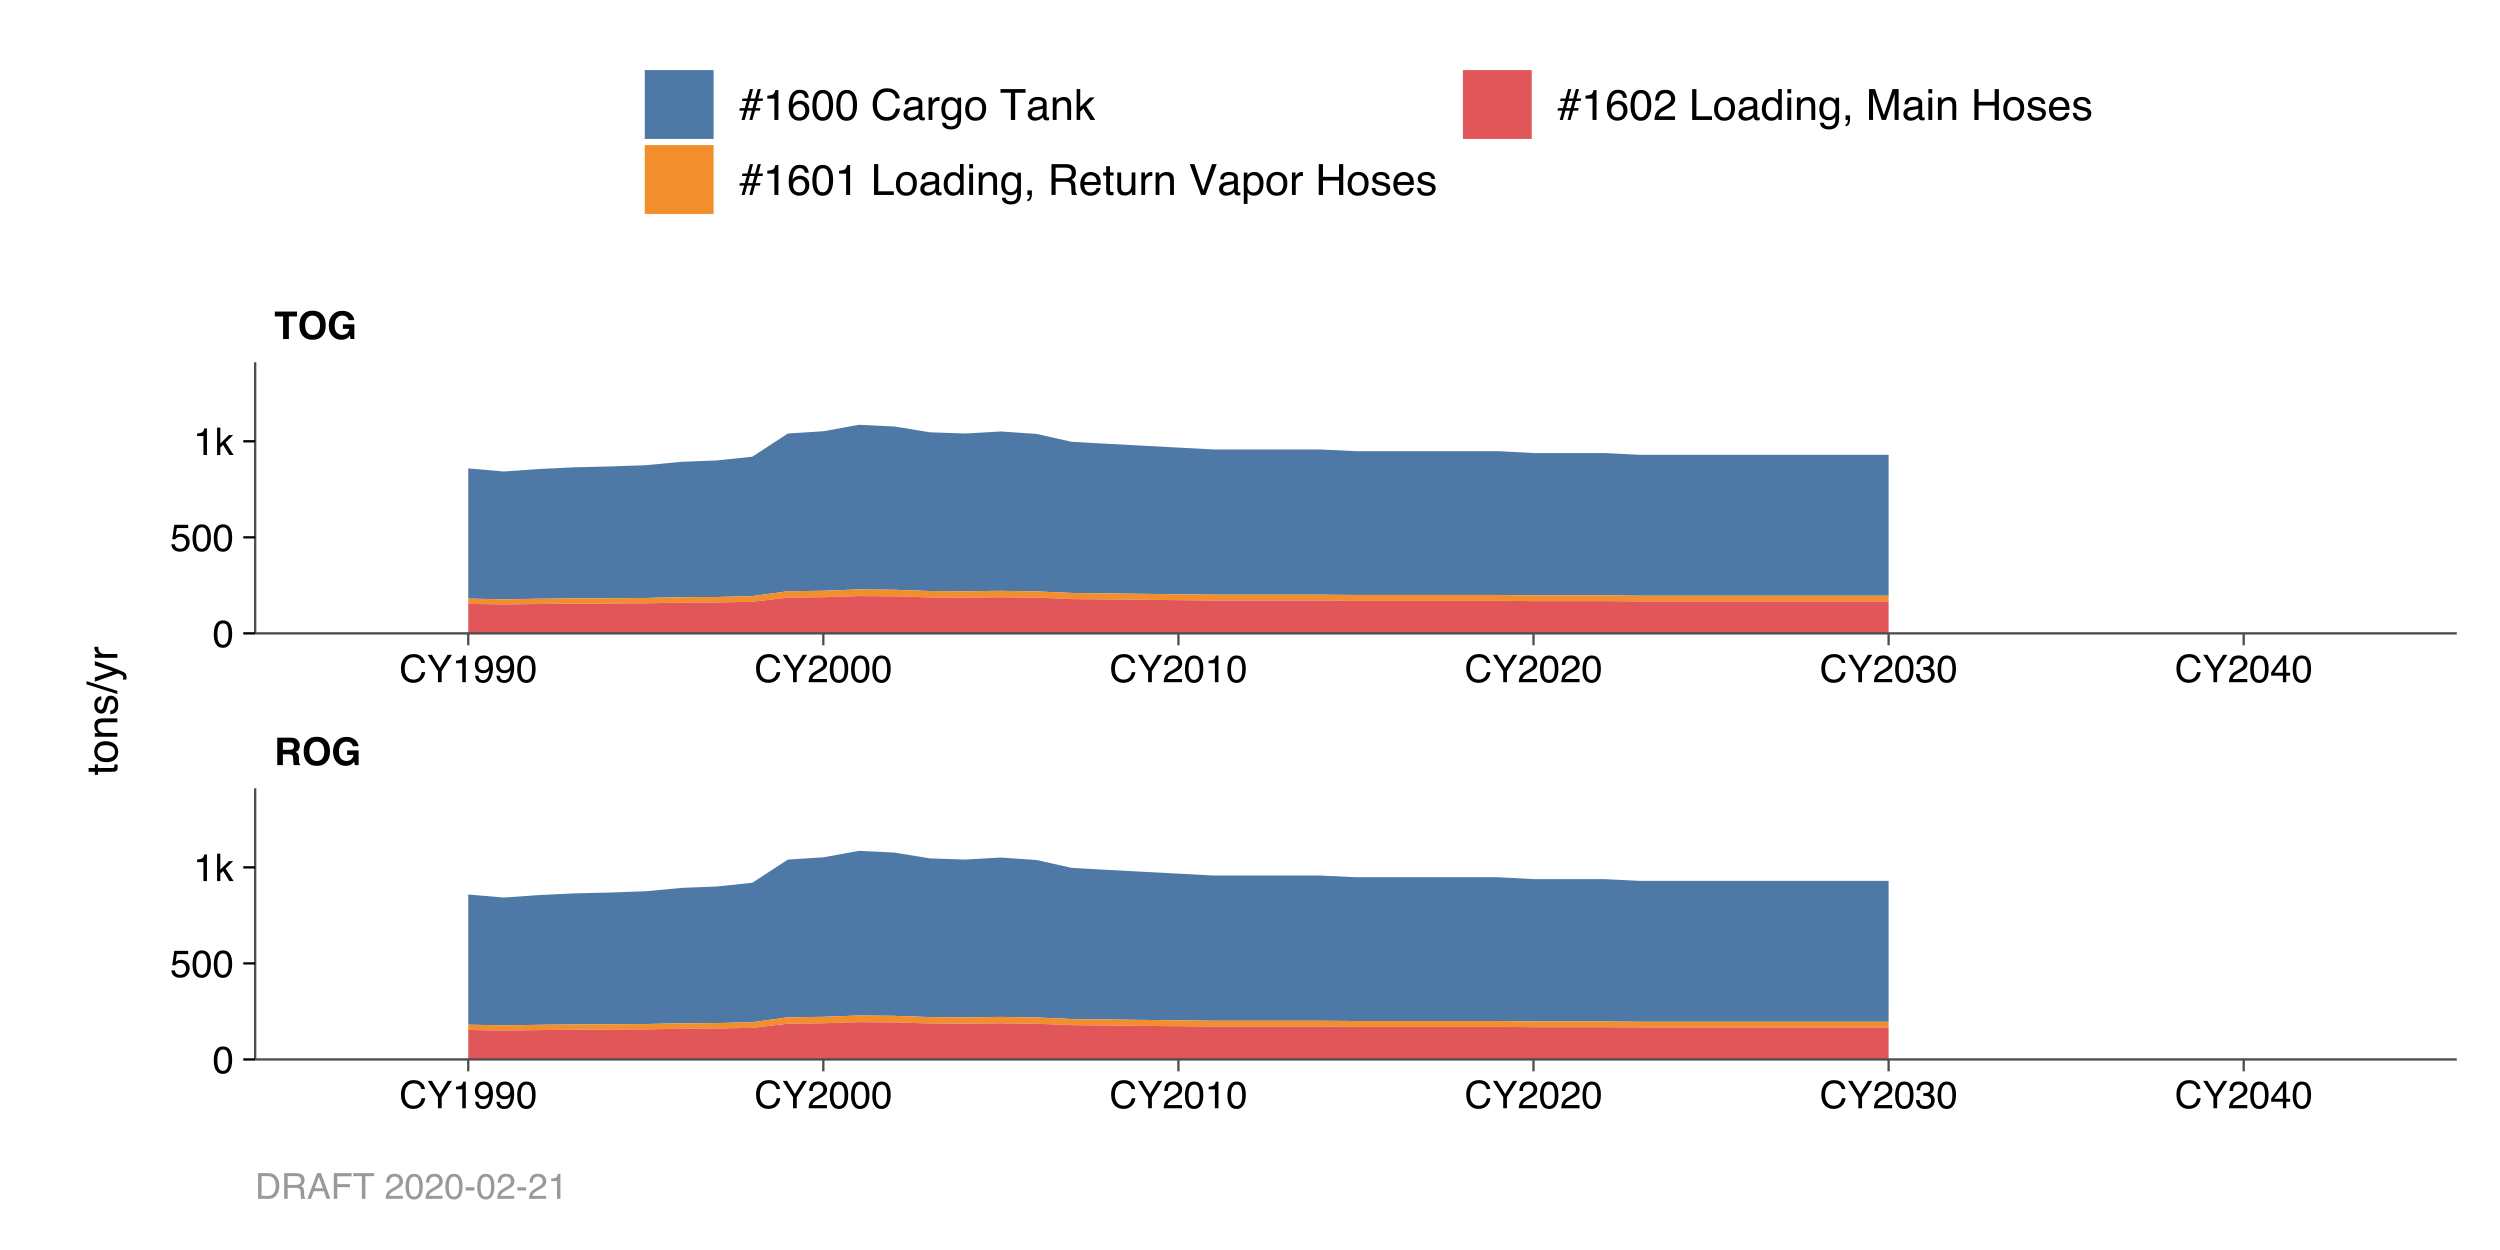 <?xml version="1.0" encoding="UTF-8"?>
<svg xmlns="http://www.w3.org/2000/svg" xmlns:xlink="http://www.w3.org/1999/xlink" width="576pt" height="288pt" viewBox="0 0 576 288" version="1.1">
<defs>
<g>
<symbol overflow="visible" id="glyph0-0">
<path style="stroke:none;" d="M 0.656 0 L 0.656 -6.328 L 5.766 -6.328 L 5.766 0 Z M 4.969 -0.797 L 4.969 -5.547 L 1.453 -5.547 L 1.453 -0.797 Z M 4.969 -0.797 "/>
</symbol>
<symbol overflow="visible" id="glyph0-1">
<path style="stroke:none;" d="M 2 -5.234 L 2 -3.531 L 3.484 -3.531 C 3.785 -3.531 4.008 -3.566 4.156 -3.641 C 4.426 -3.754 4.562 -3.988 4.562 -4.344 C 4.562 -4.727 4.43 -4.988 4.172 -5.125 C 4.023 -5.195 3.812 -5.234 3.531 -5.234 Z M 3.812 -6.328 C 4.25 -6.316 4.586 -6.258 4.828 -6.156 C 5.066 -6.062 5.27 -5.914 5.438 -5.719 C 5.57 -5.562 5.68 -5.383 5.766 -5.188 C 5.848 -5 5.891 -4.781 5.891 -4.531 C 5.891 -4.227 5.812 -3.93 5.656 -3.641 C 5.5 -3.348 5.25 -3.145 4.906 -3.031 C 5.195 -2.906 5.398 -2.734 5.516 -2.516 C 5.641 -2.305 5.703 -1.977 5.703 -1.531 L 5.703 -1.109 C 5.703 -0.816 5.719 -0.617 5.75 -0.516 C 5.781 -0.359 5.859 -0.238 5.984 -0.156 L 5.984 0 L 4.531 0 C 4.488 -0.133 4.457 -0.25 4.438 -0.344 C 4.406 -0.52 4.391 -0.703 4.391 -0.891 L 4.375 -1.469 C 4.375 -1.875 4.301 -2.145 4.156 -2.281 C 4.008 -2.414 3.742 -2.484 3.359 -2.484 L 2 -2.484 L 2 0 L 0.703 0 L 0.703 -6.328 Z M 3.812 -6.328 "/>
</symbol>
<symbol overflow="visible" id="glyph0-2">
<path style="stroke:none;" d="M 3.469 -0.938 C 3.988 -0.938 4.406 -1.129 4.719 -1.516 C 5.031 -1.91 5.188 -2.461 5.188 -3.172 C 5.188 -3.879 5.031 -4.426 4.719 -4.812 C 4.406 -5.207 3.988 -5.406 3.469 -5.406 C 2.945 -5.406 2.531 -5.211 2.219 -4.828 C 1.906 -4.441 1.75 -3.891 1.75 -3.172 C 1.75 -2.461 1.906 -1.91 2.219 -1.516 C 2.531 -1.129 2.945 -0.938 3.469 -0.938 Z M 6.5 -3.172 C 6.5 -2.035 6.18 -1.164 5.547 -0.562 C 5.066 -0.07 4.375 0.172 3.469 0.172 C 2.562 0.172 1.867 -0.07 1.391 -0.562 C 0.754 -1.164 0.438 -2.035 0.438 -3.172 C 0.438 -4.328 0.754 -5.195 1.391 -5.781 C 1.867 -6.281 2.562 -6.531 3.469 -6.531 C 4.375 -6.531 5.066 -6.281 5.547 -5.781 C 6.18 -5.195 6.5 -4.328 6.5 -3.172 Z M 3.469 -6.531 Z M 3.469 -6.531 "/>
</symbol>
<symbol overflow="visible" id="glyph0-3">
<path style="stroke:none;" d="M 4.922 -4.359 C 4.828 -4.785 4.582 -5.086 4.188 -5.266 C 3.969 -5.359 3.727 -5.406 3.469 -5.406 C 2.957 -5.406 2.535 -5.211 2.203 -4.828 C 1.879 -4.441 1.719 -3.863 1.719 -3.094 C 1.719 -2.312 1.895 -1.758 2.25 -1.438 C 2.602 -1.113 3.008 -0.953 3.469 -0.953 C 3.906 -0.953 4.266 -1.078 4.547 -1.328 C 4.836 -1.586 5.016 -1.926 5.078 -2.344 L 3.609 -2.344 L 3.609 -3.391 L 6.25 -3.391 L 6.25 0 L 5.375 0 L 5.234 -0.797 C 4.984 -0.492 4.754 -0.281 4.547 -0.156 C 4.203 0.062 3.773 0.172 3.266 0.172 C 2.422 0.172 1.734 -0.117 1.203 -0.703 C 0.641 -1.285 0.359 -2.082 0.359 -3.094 C 0.359 -4.125 0.645 -4.945 1.219 -5.562 C 1.781 -6.188 2.523 -6.5 3.453 -6.5 C 4.254 -6.5 4.898 -6.289 5.391 -5.875 C 5.879 -5.469 6.16 -4.961 6.234 -4.359 Z M 3.438 -6.5 Z M 3.438 -6.5 "/>
</symbol>
<symbol overflow="visible" id="glyph0-4">
<path style="stroke:none;" d="M 5.266 -6.328 L 5.266 -5.203 L 3.375 -5.203 L 3.375 0 L 2.047 0 L 2.047 -5.203 L 0.141 -5.203 L 0.141 -6.328 Z M 5.266 -6.328 "/>
</symbol>
<symbol overflow="visible" id="glyph1-0">
<path style="stroke:none;" d="M 0.281 0 L 0.281 -6.312 L 5.297 -6.312 L 5.297 0 Z M 4.5 -0.797 L 4.5 -5.516 L 1.078 -5.516 L 1.078 -0.797 Z M 4.5 -0.797 "/>
</symbol>
<symbol overflow="visible" id="glyph1-1">
<path style="stroke:none;" d="M 3.328 -6.484 C 4.129 -6.484 4.75 -6.27 5.188 -5.844 C 5.625 -5.426 5.867 -4.953 5.922 -4.422 L 5.094 -4.422 C 5 -4.828 4.812 -5.145 4.531 -5.375 C 4.25 -5.613 3.852 -5.734 3.344 -5.734 C 2.719 -5.734 2.211 -5.516 1.828 -5.078 C 1.453 -4.641 1.266 -3.973 1.266 -3.078 C 1.266 -2.336 1.438 -1.738 1.781 -1.281 C 2.125 -0.82 2.633 -0.594 3.312 -0.594 C 3.945 -0.594 4.43 -0.832 4.766 -1.312 C 4.93 -1.57 5.062 -1.906 5.156 -2.312 L 5.984 -2.312 C 5.91 -1.656 5.664 -1.102 5.25 -0.656 C 4.75 -0.113 4.07 0.156 3.219 0.156 C 2.488 0.156 1.875 -0.062 1.375 -0.5 C 0.719 -1.094 0.391 -2 0.391 -3.219 C 0.391 -4.156 0.633 -4.922 1.125 -5.516 C 1.656 -6.16 2.391 -6.484 3.328 -6.484 Z M 3.156 -6.484 Z M 3.156 -6.484 "/>
</symbol>
<symbol overflow="visible" id="glyph1-2">
<path style="stroke:none;" d="M 0.188 -6.312 L 1.172 -6.312 L 2.984 -3.281 L 4.797 -6.312 L 5.797 -6.312 L 3.422 -2.547 L 3.422 0 L 2.562 0 L 2.562 -2.547 Z M 3 -6.312 Z M 3 -6.312 "/>
</symbol>
<symbol overflow="visible" id="glyph1-3">
<path style="stroke:none;" d="M 0.844 -4.359 L 0.844 -4.953 C 1.395 -5.004 1.781 -5.094 2 -5.219 C 2.227 -5.344 2.395 -5.645 2.5 -6.125 L 3.109 -6.125 L 3.109 0 L 2.297 0 L 2.297 -4.359 Z M 0.844 -4.359 "/>
</symbol>
<symbol overflow="visible" id="glyph1-4">
<path style="stroke:none;" d="M 1.172 -1.484 C 1.191 -1.055 1.352 -0.758 1.656 -0.594 C 1.82 -0.508 2 -0.469 2.188 -0.469 C 2.562 -0.469 2.879 -0.617 3.141 -0.922 C 3.398 -1.234 3.582 -1.863 3.688 -2.812 C 3.52 -2.539 3.305 -2.348 3.047 -2.234 C 2.797 -2.129 2.523 -2.078 2.234 -2.078 C 1.641 -2.078 1.172 -2.258 0.828 -2.625 C 0.484 -2.988 0.312 -3.461 0.312 -4.047 C 0.312 -4.609 0.477 -5.098 0.812 -5.516 C 1.156 -5.941 1.66 -6.156 2.328 -6.156 C 3.223 -6.156 3.844 -5.754 4.188 -4.953 C 4.375 -4.504 4.469 -3.945 4.469 -3.281 C 4.469 -2.531 4.352 -1.863 4.125 -1.281 C 3.75 -0.312 3.113 0.172 2.219 0.172 C 1.625 0.172 1.172 0.016 0.859 -0.297 C 0.547 -0.609 0.391 -1.004 0.391 -1.484 Z M 2.344 -2.75 C 2.645 -2.75 2.922 -2.848 3.172 -3.047 C 3.43 -3.254 3.562 -3.609 3.562 -4.109 C 3.562 -4.566 3.445 -4.906 3.219 -5.125 C 2.988 -5.344 2.695 -5.453 2.344 -5.453 C 1.969 -5.453 1.664 -5.32 1.438 -5.062 C 1.219 -4.812 1.109 -4.477 1.109 -4.062 C 1.109 -3.656 1.207 -3.332 1.406 -3.094 C 1.602 -2.863 1.914 -2.75 2.344 -2.75 Z M 2.344 -2.75 "/>
</symbol>
<symbol overflow="visible" id="glyph1-5">
<path style="stroke:none;" d="M 2.375 -6.156 C 3.176 -6.156 3.754 -5.828 4.109 -5.172 C 4.379 -4.66 4.516 -3.961 4.516 -3.078 C 4.516 -2.242 4.391 -1.555 4.141 -1.016 C 3.785 -0.223 3.195 0.172 2.375 0.172 C 1.633 0.172 1.082 -0.148 0.719 -0.797 C 0.426 -1.328 0.281 -2.047 0.281 -2.953 C 0.281 -3.648 0.367 -4.25 0.547 -4.75 C 0.879 -5.688 1.488 -6.156 2.375 -6.156 Z M 2.375 -0.531 C 2.77 -0.531 3.086 -0.707 3.328 -1.062 C 3.566 -1.426 3.688 -2.086 3.688 -3.047 C 3.688 -3.754 3.598 -4.332 3.422 -4.781 C 3.254 -5.227 2.922 -5.453 2.422 -5.453 C 1.973 -5.453 1.641 -5.238 1.422 -4.812 C 1.211 -4.383 1.109 -3.754 1.109 -2.922 C 1.109 -2.297 1.176 -1.789 1.312 -1.406 C 1.52 -0.82 1.875 -0.531 2.375 -0.531 Z M 2.375 -0.531 "/>
</symbol>
<symbol overflow="visible" id="glyph1-6">
<path style="stroke:none;" d="M 0.281 0 C 0.301 -0.531 0.406 -0.988 0.594 -1.375 C 0.789 -1.77 1.164 -2.129 1.719 -2.453 L 2.547 -2.922 C 2.91 -3.141 3.164 -3.328 3.312 -3.484 C 3.551 -3.711 3.672 -3.984 3.672 -4.297 C 3.672 -4.648 3.562 -4.93 3.344 -5.141 C 3.133 -5.359 2.848 -5.469 2.484 -5.469 C 1.961 -5.469 1.598 -5.266 1.391 -4.859 C 1.285 -4.648 1.227 -4.352 1.219 -3.969 L 0.422 -3.969 C 0.43 -4.5 0.531 -4.938 0.719 -5.281 C 1.051 -5.875 1.645 -6.172 2.5 -6.172 C 3.195 -6.172 3.707 -5.977 4.031 -5.594 C 4.363 -5.219 4.531 -4.797 4.531 -4.328 C 4.531 -3.836 4.352 -3.414 4 -3.062 C 3.801 -2.863 3.441 -2.617 2.922 -2.328 L 2.344 -2 C 2.062 -1.844 1.836 -1.695 1.672 -1.562 C 1.391 -1.312 1.211 -1.035 1.141 -0.734 L 4.5 -0.734 L 4.5 0 Z M 0.281 0 "/>
</symbol>
<symbol overflow="visible" id="glyph1-7">
<path style="stroke:none;" d="M 2.281 0.172 C 1.551 0.172 1.02 -0.023 0.688 -0.422 C 0.363 -0.828 0.203 -1.316 0.203 -1.891 L 1.016 -1.891 C 1.047 -1.492 1.117 -1.203 1.234 -1.016 C 1.441 -0.691 1.805 -0.531 2.328 -0.531 C 2.734 -0.531 3.055 -0.641 3.297 -0.859 C 3.547 -1.078 3.672 -1.359 3.672 -1.703 C 3.672 -2.129 3.539 -2.426 3.281 -2.594 C 3.031 -2.758 2.672 -2.844 2.203 -2.844 C 2.148 -2.844 2.098 -2.844 2.047 -2.844 C 1.992 -2.844 1.941 -2.844 1.891 -2.844 L 1.891 -3.516 C 1.973 -3.516 2.039 -3.508 2.094 -3.5 C 2.145 -3.5 2.203 -3.5 2.266 -3.5 C 2.555 -3.5 2.797 -3.547 2.984 -3.641 C 3.305 -3.797 3.469 -4.082 3.469 -4.5 C 3.469 -4.801 3.359 -5.035 3.141 -5.203 C 2.922 -5.367 2.672 -5.453 2.391 -5.453 C 1.867 -5.453 1.508 -5.281 1.312 -4.938 C 1.207 -4.75 1.145 -4.477 1.125 -4.125 L 0.359 -4.125 C 0.359 -4.582 0.453 -4.973 0.641 -5.297 C 0.953 -5.867 1.504 -6.156 2.297 -6.156 C 2.93 -6.156 3.422 -6.016 3.766 -5.734 C 4.109 -5.461 4.281 -5.062 4.281 -4.531 C 4.281 -4.145 4.176 -3.836 3.969 -3.609 C 3.844 -3.461 3.68 -3.348 3.484 -3.266 C 3.805 -3.172 4.055 -3 4.234 -2.75 C 4.422 -2.5 4.516 -2.191 4.516 -1.828 C 4.516 -1.234 4.316 -0.75 3.922 -0.375 C 3.535 -0.008 2.988 0.172 2.281 0.172 Z M 2.281 0.172 "/>
</symbol>
<symbol overflow="visible" id="glyph1-8">
<path style="stroke:none;" d="M 2.906 -2.172 L 2.906 -4.969 L 0.938 -2.172 Z M 2.922 0 L 2.922 -1.5 L 0.219 -1.5 L 0.219 -2.266 L 3.047 -6.172 L 3.688 -6.172 L 3.688 -2.172 L 4.594 -2.172 L 4.594 -1.5 L 3.688 -1.5 L 3.688 0 Z M 2.922 0 "/>
</symbol>
<symbol overflow="visible" id="glyph1-9">
<path style="stroke:none;" d="M 1.094 -1.562 C 1.133 -1.125 1.336 -0.82 1.703 -0.656 C 1.879 -0.57 2.094 -0.531 2.344 -0.531 C 2.801 -0.531 3.141 -0.676 3.359 -0.969 C 3.578 -1.258 3.688 -1.582 3.688 -1.938 C 3.688 -2.363 3.555 -2.691 3.297 -2.922 C 3.035 -3.16 2.719 -3.281 2.344 -3.281 C 2.082 -3.281 1.852 -3.227 1.656 -3.125 C 1.469 -3.02 1.305 -2.879 1.172 -2.703 L 0.5 -2.734 L 0.969 -6.047 L 4.172 -6.047 L 4.172 -5.297 L 1.562 -5.297 L 1.297 -3.594 C 1.43 -3.695 1.566 -3.773 1.703 -3.828 C 1.93 -3.93 2.195 -3.984 2.5 -3.984 C 3.062 -3.984 3.535 -3.801 3.922 -3.438 C 4.316 -3.07 4.516 -2.609 4.516 -2.047 C 4.516 -1.461 4.332 -0.945 3.969 -0.5 C 3.613 -0.062 3.047 0.156 2.266 0.156 C 1.754 0.156 1.305 0.016 0.922 -0.266 C 0.547 -0.547 0.332 -0.977 0.281 -1.562 Z M 1.094 -1.562 "/>
</symbol>
<symbol overflow="visible" id="glyph1-10">
<path style="stroke:none;" d="M 0.547 -6.312 L 1.297 -6.312 L 1.297 -2.641 L 3.281 -4.594 L 4.266 -4.594 L 2.5 -2.875 L 4.359 0 L 3.375 0 L 1.938 -2.312 L 1.297 -1.734 L 1.297 0 L 0.547 0 Z M 0.547 -6.312 "/>
</symbol>
<symbol overflow="visible" id="glyph2-0">
<path style="stroke:none;" d="M 0 -0.312 L -7.109 -0.312 L -7.109 -5.953 L 0 -5.953 Z M -0.891 -5.062 L -6.219 -5.062 L -6.219 -1.203 L -0.891 -1.203 Z M -0.891 -5.062 "/>
</symbol>
<symbol overflow="visible" id="glyph2-1">
<path style="stroke:none;" d="M -6.625 -0.812 L -6.625 -1.688 L -5.188 -1.688 L -5.188 -2.516 L -4.469 -2.516 L -4.469 -1.688 L -1.094 -1.688 C -0.906 -1.688 -0.781 -1.75 -0.719 -1.875 C -0.688 -1.945 -0.672 -2.062 -0.672 -2.219 C -0.672 -2.258 -0.672 -2.301 -0.672 -2.344 C -0.672 -2.395 -0.676 -2.453 -0.688 -2.516 L 0 -2.516 C 0.031 -2.422 0.051 -2.316 0.062 -2.203 C 0.07 -2.098 0.078 -1.984 0.078 -1.859 C 0.078 -1.453 -0.023 -1.176 -0.234 -1.031 C -0.441 -0.883 -0.711 -0.812 -1.047 -0.812 L -4.469 -0.812 L -4.469 -0.109 L -5.188 -0.109 L -5.188 -0.812 Z M -6.625 -0.812 "/>
</symbol>
<symbol overflow="visible" id="glyph2-2">
<path style="stroke:none;" d="M -0.562 -2.688 C -0.562 -3.27 -0.781 -3.664 -1.219 -3.875 C -1.656 -4.094 -2.141 -4.203 -2.672 -4.203 C -3.16 -4.203 -3.555 -4.125 -3.859 -3.969 C -4.336 -3.727 -4.578 -3.305 -4.578 -2.703 C -4.578 -2.172 -4.375 -1.785 -3.969 -1.547 C -3.562 -1.305 -3.066 -1.188 -2.484 -1.188 C -1.93 -1.188 -1.473 -1.305 -1.109 -1.547 C -0.742 -1.785 -0.562 -2.164 -0.562 -2.688 Z M -5.328 -2.734 C -5.328 -3.398 -5.102 -3.961 -4.656 -4.422 C -4.219 -4.879 -3.566 -5.109 -2.703 -5.109 C -1.867 -5.109 -1.176 -4.906 -0.625 -4.5 C -0.082 -4.094 0.188 -3.461 0.188 -2.609 C 0.188 -1.898 -0.051 -1.332 -0.531 -0.906 C -1.008 -0.488 -1.66 -0.281 -2.484 -0.281 C -3.348 -0.281 -4.035 -0.5 -4.547 -0.938 C -5.066 -1.383 -5.328 -1.984 -5.328 -2.734 Z M -5.312 -2.703 Z M -5.312 -2.703 "/>
</symbol>
<symbol overflow="visible" id="glyph2-3">
<path style="stroke:none;" d="M -5.188 -0.641 L -5.188 -1.469 L -4.438 -1.469 C -4.75 -1.707 -4.969 -1.961 -5.094 -2.234 C -5.227 -2.516 -5.297 -2.82 -5.297 -3.156 C -5.297 -3.895 -5.039 -4.391 -4.531 -4.641 C -4.25 -4.785 -3.848 -4.859 -3.328 -4.859 L 0 -4.859 L 0 -3.969 L -3.266 -3.969 C -3.578 -3.969 -3.832 -3.922 -4.031 -3.828 C -4.352 -3.68 -4.516 -3.406 -4.516 -3 C -4.516 -2.789 -4.492 -2.617 -4.453 -2.484 C -4.379 -2.242 -4.238 -2.035 -4.031 -1.859 C -3.852 -1.711 -3.672 -1.617 -3.484 -1.578 C -3.305 -1.535 -3.051 -1.516 -2.719 -1.516 L 0 -1.516 L 0 -0.641 Z M -5.312 -2.688 Z M -5.312 -2.688 "/>
</symbol>
<symbol overflow="visible" id="glyph2-4">
<path style="stroke:none;" d="M -1.625 -1.156 C -1.332 -1.176 -1.109 -1.25 -0.953 -1.375 C -0.672 -1.594 -0.531 -1.973 -0.531 -2.516 C -0.531 -2.836 -0.598 -3.117 -0.734 -3.359 C -0.879 -3.609 -1.098 -3.734 -1.391 -3.734 C -1.617 -3.734 -1.789 -3.633 -1.906 -3.438 C -1.977 -3.312 -2.062 -3.062 -2.156 -2.688 L -2.328 -2 C -2.43 -1.562 -2.551 -1.238 -2.688 -1.031 C -2.926 -0.656 -3.254 -0.469 -3.672 -0.469 C -4.16 -0.469 -4.555 -0.645 -4.859 -1 C -5.16 -1.352 -5.312 -1.828 -5.312 -2.422 C -5.312 -3.203 -5.082 -3.766 -4.625 -4.109 C -4.332 -4.328 -4.02 -4.43 -3.688 -4.422 L -3.688 -3.594 C -3.883 -3.582 -4.066 -3.516 -4.234 -3.391 C -4.461 -3.191 -4.578 -2.844 -4.578 -2.344 C -4.578 -2.02 -4.508 -1.77 -4.375 -1.594 C -4.25 -1.426 -4.086 -1.344 -3.891 -1.344 C -3.66 -1.344 -3.477 -1.457 -3.344 -1.688 C -3.258 -1.812 -3.188 -2 -3.125 -2.25 L -2.984 -2.828 C -2.836 -3.453 -2.691 -3.875 -2.547 -4.094 C -2.328 -4.426 -1.977 -4.594 -1.5 -4.594 C -1.039 -4.594 -0.641 -4.414 -0.297 -4.062 C 0.035 -3.719 0.203 -3.188 0.203 -2.469 C 0.203 -1.695 0.031 -1.148 -0.312 -0.828 C -0.664 -0.516 -1.102 -0.344 -1.625 -0.312 Z M -5.312 -2.438 Z M -5.312 -2.438 "/>
</symbol>
<symbol overflow="visible" id="glyph2-5">
<path style="stroke:none;" d="M -7.109 -2.25 L -7.109 -2.984 L 0 -0.734 L 0 0 Z M -7.109 -2.25 "/>
</symbol>
<symbol overflow="visible" id="glyph2-6">
<path style="stroke:none;" d="M -5.188 -3.875 L -5.188 -4.844 C -4.852 -4.719 -4.094 -4.441 -2.906 -4.016 C -2.02 -3.703 -1.297 -3.438 -0.734 -3.219 C 0.586 -2.719 1.395 -2.363 1.688 -2.156 C 1.977 -1.957 2.125 -1.602 2.125 -1.094 C 2.125 -0.977 2.117 -0.883 2.109 -0.812 C 2.098 -0.75 2.082 -0.672 2.062 -0.578 L 1.266 -0.578 C 1.305 -0.723 1.332 -0.828 1.344 -0.891 C 1.352 -0.961 1.359 -1.023 1.359 -1.078 C 1.359 -1.242 1.328 -1.363 1.266 -1.438 C 1.211 -1.508 1.148 -1.57 1.078 -1.625 C 1.055 -1.645 0.926 -1.703 0.688 -1.797 C 0.445 -1.898 0.27 -1.973 0.156 -2.016 L -5.188 -0.109 L -5.188 -1.094 L -0.969 -2.484 Z M -5.312 -2.469 Z M -5.312 -2.469 "/>
</symbol>
<symbol overflow="visible" id="glyph2-7">
<path style="stroke:none;" d="M -5.188 -0.656 L -5.188 -1.484 L -4.281 -1.484 C -4.457 -1.555 -4.672 -1.723 -4.922 -1.984 C -5.172 -2.254 -5.297 -2.562 -5.297 -2.906 C -5.297 -2.914 -5.289 -2.941 -5.281 -2.984 C -5.281 -3.023 -5.273 -3.094 -5.266 -3.188 L -4.359 -3.188 C -4.367 -3.133 -4.375 -3.082 -4.375 -3.031 C -4.375 -2.988 -4.375 -2.941 -4.375 -2.891 C -4.375 -2.453 -4.234 -2.113 -3.953 -1.875 C -3.672 -1.645 -3.348 -1.531 -2.984 -1.531 L 0 -1.531 L 0 -0.656 Z M -5.188 -0.656 "/>
</symbol>
<symbol overflow="visible" id="glyph3-0">
<path style="stroke:none;" d="M 0.312 0 L 0.312 -7.109 L 5.953 -7.109 L 5.953 0 Z M 5.062 -0.891 L 5.062 -6.219 L 1.203 -6.219 L 1.203 -0.891 Z M 5.062 -0.891 "/>
</symbol>
<symbol overflow="visible" id="glyph3-1">
<path style="stroke:none;" d="M 0.141 -2.719 L 1.266 -2.719 L 1.734 -4.375 L 0.609 -4.375 L 0.75 -4.938 L 1.875 -4.938 L 2.453 -7.109 L 3.172 -7.109 L 2.594 -4.938 L 3.656 -4.938 L 4.25 -7.109 L 4.969 -7.109 L 4.375 -4.938 L 5.5 -4.938 L 5.344 -4.375 L 4.234 -4.375 L 3.766 -2.719 L 4.891 -2.719 L 4.75 -2.156 L 3.625 -2.156 L 3.031 0 L 2.328 0 L 2.906 -2.156 L 1.828 -2.156 L 1.25 0 L 0.531 0 L 1.125 -2.156 L 0 -2.156 Z M 3.047 -2.719 L 3.5 -4.375 L 2.438 -4.375 L 2 -2.719 Z M 3.047 -2.719 "/>
</symbol>
<symbol overflow="visible" id="glyph3-2">
<path style="stroke:none;" d="M 0.953 -4.906 L 0.953 -5.578 C 1.578 -5.641 2.016 -5.738 2.266 -5.875 C 2.516 -6.02 2.695 -6.359 2.812 -6.891 L 3.5 -6.891 L 3.5 0 L 2.578 0 L 2.578 -4.906 Z M 0.953 -4.906 "/>
</symbol>
<symbol overflow="visible" id="glyph3-3">
<path style="stroke:none;" d="M 2.891 -6.953 C 3.672 -6.953 4.211 -6.75 4.516 -6.344 C 4.816 -5.945 4.969 -5.535 4.969 -5.109 L 4.109 -5.109 C 4.055 -5.391 3.973 -5.602 3.859 -5.75 C 3.648 -6.039 3.332 -6.188 2.906 -6.188 C 2.426 -6.188 2.039 -5.961 1.75 -5.516 C 1.469 -5.066 1.305 -4.422 1.266 -3.578 C 1.473 -3.879 1.727 -4.098 2.031 -4.234 C 2.301 -4.367 2.609 -4.438 2.953 -4.438 C 3.535 -4.438 4.039 -4.25 4.469 -3.875 C 4.906 -3.508 5.125 -2.957 5.125 -2.219 C 5.125 -1.594 4.914 -1.035 4.5 -0.547 C 4.094 -0.066 3.508 0.172 2.75 0.172 C 2.102 0.172 1.547 -0.07 1.078 -0.562 C 0.609 -1.051 0.375 -1.879 0.375 -3.047 C 0.375 -3.898 0.477 -4.629 0.688 -5.234 C 1.094 -6.379 1.828 -6.953 2.891 -6.953 Z M 2.828 -0.594 C 3.285 -0.594 3.629 -0.742 3.859 -1.047 C 4.086 -1.359 4.203 -1.723 4.203 -2.141 C 4.203 -2.504 4.098 -2.844 3.891 -3.156 C 3.691 -3.477 3.328 -3.641 2.797 -3.641 C 2.422 -3.641 2.094 -3.516 1.812 -3.266 C 1.531 -3.016 1.391 -2.641 1.391 -2.141 C 1.391 -1.703 1.516 -1.332 1.766 -1.031 C 2.023 -0.738 2.379 -0.594 2.828 -0.594 Z M 2.828 -0.594 "/>
</symbol>
<symbol overflow="visible" id="glyph3-4">
<path style="stroke:none;" d="M 2.688 -6.922 C 3.582 -6.922 4.227 -6.551 4.625 -5.812 C 4.938 -5.25 5.094 -4.469 5.094 -3.469 C 5.094 -2.531 4.953 -1.754 4.672 -1.141 C 4.266 -0.254 3.598 0.188 2.672 0.188 C 1.836 0.188 1.219 -0.172 0.812 -0.891 C 0.477 -1.492 0.312 -2.305 0.312 -3.328 C 0.312 -4.109 0.41 -4.781 0.609 -5.344 C 0.992 -6.395 1.688 -6.922 2.688 -6.922 Z M 2.672 -0.609 C 3.117 -0.609 3.477 -0.805 3.75 -1.203 C 4.02 -1.598 4.156 -2.344 4.156 -3.438 C 4.156 -4.227 4.055 -4.875 3.859 -5.375 C 3.66 -5.883 3.285 -6.141 2.734 -6.141 C 2.223 -6.141 1.848 -5.898 1.609 -5.422 C 1.367 -4.941 1.25 -4.234 1.25 -3.297 C 1.25 -2.586 1.328 -2.02 1.484 -1.594 C 1.711 -0.938 2.109 -0.609 2.672 -0.609 Z M 2.672 -0.609 "/>
</symbol>
<symbol overflow="visible" id="glyph3-5">
<path style="stroke:none;" d=""/>
</symbol>
<symbol overflow="visible" id="glyph3-6">
<path style="stroke:none;" d="M 3.75 -7.297 C 4.645 -7.297 5.344 -7.055 5.844 -6.578 C 6.344 -6.109 6.617 -5.57 6.672 -4.969 L 5.734 -4.969 C 5.629 -5.426 5.414 -5.789 5.094 -6.062 C 4.781 -6.332 4.336 -6.469 3.766 -6.469 C 3.055 -6.469 2.488 -6.219 2.062 -5.719 C 1.633 -5.227 1.422 -4.477 1.422 -3.469 C 1.422 -2.633 1.613 -1.957 2 -1.438 C 2.383 -0.914 2.961 -0.656 3.734 -0.656 C 4.441 -0.656 4.984 -0.93 5.359 -1.484 C 5.555 -1.766 5.703 -2.141 5.797 -2.609 L 6.734 -2.609 C 6.648 -1.859 6.375 -1.234 5.906 -0.734 C 5.344 -0.117 4.582 0.188 3.625 0.188 C 2.801 0.188 2.109 -0.062 1.547 -0.562 C 0.805 -1.227 0.438 -2.25 0.438 -3.625 C 0.438 -4.676 0.711 -5.535 1.266 -6.203 C 1.867 -6.93 2.695 -7.297 3.75 -7.297 Z M 3.562 -7.297 Z M 3.562 -7.297 "/>
</symbol>
<symbol overflow="visible" id="glyph3-7">
<path style="stroke:none;" d="M 1.312 -1.375 C 1.312 -1.125 1.398 -0.926 1.578 -0.781 C 1.766 -0.633 1.984 -0.562 2.234 -0.562 C 2.535 -0.562 2.832 -0.633 3.125 -0.781 C 3.602 -1.008 3.844 -1.395 3.844 -1.938 L 3.844 -2.641 C 3.738 -2.566 3.602 -2.508 3.438 -2.469 C 3.27 -2.426 3.109 -2.395 2.953 -2.375 L 2.422 -2.297 C 2.098 -2.254 1.859 -2.191 1.703 -2.109 C 1.441 -1.953 1.312 -1.707 1.312 -1.375 Z M 3.422 -3.141 C 3.617 -3.16 3.75 -3.242 3.812 -3.391 C 3.852 -3.461 3.875 -3.57 3.875 -3.719 C 3.875 -4.02 3.766 -4.238 3.547 -4.375 C 3.336 -4.508 3.039 -4.578 2.656 -4.578 C 2.195 -4.578 1.875 -4.453 1.688 -4.203 C 1.582 -4.066 1.508 -3.863 1.469 -3.594 L 0.656 -3.594 C 0.676 -4.238 0.883 -4.688 1.281 -4.938 C 1.676 -5.188 2.141 -5.312 2.672 -5.312 C 3.273 -5.312 3.77 -5.191 4.156 -4.953 C 4.531 -4.723 4.719 -4.363 4.719 -3.875 L 4.719 -0.891 C 4.719 -0.797 4.734 -0.723 4.766 -0.672 C 4.805 -0.617 4.891 -0.594 5.016 -0.594 C 5.047 -0.594 5.086 -0.594 5.141 -0.594 C 5.191 -0.602 5.242 -0.613 5.297 -0.625 L 5.297 0.031 C 5.16 0.062 5.055 0.082 4.984 0.094 C 4.91 0.102 4.816 0.109 4.703 0.109 C 4.398 0.109 4.18 0.004 4.047 -0.203 C 3.973 -0.316 3.922 -0.477 3.891 -0.688 C 3.711 -0.457 3.457 -0.254 3.125 -0.078 C 2.789 0.086 2.426 0.172 2.031 0.172 C 1.551 0.172 1.156 0.023 0.844 -0.266 C 0.539 -0.555 0.391 -0.922 0.391 -1.359 C 0.391 -1.836 0.539 -2.207 0.844 -2.469 C 1.145 -2.738 1.539 -2.906 2.031 -2.969 Z M 2.688 -5.312 Z M 2.688 -5.312 "/>
</symbol>
<symbol overflow="visible" id="glyph3-8">
<path style="stroke:none;" d="M 0.656 -5.188 L 1.484 -5.188 L 1.484 -4.281 C 1.555 -4.457 1.723 -4.672 1.984 -4.922 C 2.254 -5.172 2.562 -5.297 2.906 -5.297 C 2.914 -5.297 2.941 -5.289 2.984 -5.281 C 3.023 -5.281 3.094 -5.273 3.188 -5.266 L 3.188 -4.359 C 3.133 -4.367 3.082 -4.375 3.031 -4.375 C 2.988 -4.375 2.941 -4.375 2.891 -4.375 C 2.453 -4.375 2.113 -4.234 1.875 -3.953 C 1.645 -3.672 1.531 -3.348 1.531 -2.984 L 1.531 0 L 0.656 0 Z M 0.656 -5.188 "/>
</symbol>
<symbol overflow="visible" id="glyph3-9">
<path style="stroke:none;" d="M 2.469 -5.266 C 2.875 -5.266 3.227 -5.164 3.531 -4.969 C 3.695 -4.852 3.863 -4.691 4.031 -4.484 L 4.031 -5.125 L 4.844 -5.125 L 4.844 -0.422 C 4.844 0.234 4.742 0.754 4.547 1.141 C 4.18 1.836 3.5 2.188 2.5 2.188 C 1.938 2.188 1.461 2.062 1.078 1.812 C 0.703 1.562 0.492 1.172 0.453 0.641 L 1.344 0.641 C 1.383 0.867 1.469 1.051 1.594 1.188 C 1.789 1.375 2.098 1.469 2.516 1.469 C 3.18 1.469 3.617 1.234 3.828 0.766 C 3.953 0.484 4.008 -0.008 4 -0.719 C 3.82 -0.457 3.609 -0.258 3.359 -0.125 C 3.117 0 2.801 0.062 2.406 0.062 C 1.844 0.062 1.348 -0.133 0.922 -0.531 C 0.504 -0.926 0.297 -1.586 0.297 -2.516 C 0.297 -3.379 0.504 -4.051 0.922 -4.531 C 1.348 -5.02 1.863 -5.266 2.469 -5.266 Z M 4.031 -2.609 C 4.031 -3.254 3.895 -3.727 3.625 -4.031 C 3.363 -4.344 3.031 -4.5 2.625 -4.5 C 2.008 -4.5 1.594 -4.211 1.375 -3.641 C 1.25 -3.336 1.188 -2.938 1.188 -2.438 C 1.188 -1.852 1.305 -1.406 1.547 -1.094 C 1.785 -0.789 2.102 -0.641 2.5 -0.641 C 3.125 -0.641 3.566 -0.926 3.828 -1.5 C 3.961 -1.812 4.031 -2.18 4.031 -2.609 Z M 2.562 -5.312 Z M 2.562 -5.312 "/>
</symbol>
<symbol overflow="visible" id="glyph3-10">
<path style="stroke:none;" d="M 2.688 -0.562 C 3.27 -0.562 3.664 -0.781 3.875 -1.219 C 4.094 -1.656 4.203 -2.141 4.203 -2.672 C 4.203 -3.16 4.125 -3.555 3.969 -3.859 C 3.727 -4.336 3.305 -4.578 2.703 -4.578 C 2.172 -4.578 1.785 -4.375 1.547 -3.969 C 1.305 -3.562 1.188 -3.066 1.188 -2.484 C 1.188 -1.93 1.305 -1.473 1.547 -1.109 C 1.785 -0.742 2.164 -0.562 2.688 -0.562 Z M 2.734 -5.328 C 3.398 -5.328 3.961 -5.102 4.422 -4.656 C 4.879 -4.219 5.109 -3.566 5.109 -2.703 C 5.109 -1.867 4.906 -1.176 4.5 -0.625 C 4.094 -0.082 3.461 0.188 2.609 0.188 C 1.898 0.188 1.332 -0.051 0.906 -0.531 C 0.488 -1.008 0.281 -1.66 0.281 -2.484 C 0.281 -3.348 0.5 -4.035 0.938 -4.547 C 1.383 -5.066 1.984 -5.328 2.734 -5.328 Z M 2.703 -5.312 Z M 2.703 -5.312 "/>
</symbol>
<symbol overflow="visible" id="glyph3-11">
<path style="stroke:none;" d="M 5.922 -7.109 L 5.922 -6.266 L 3.531 -6.266 L 3.531 0 L 2.547 0 L 2.547 -6.266 L 0.156 -6.266 L 0.156 -7.109 Z M 5.922 -7.109 "/>
</symbol>
<symbol overflow="visible" id="glyph3-12">
<path style="stroke:none;" d="M 0.641 -5.188 L 1.469 -5.188 L 1.469 -4.438 C 1.707 -4.75 1.961 -4.969 2.234 -5.094 C 2.516 -5.227 2.82 -5.297 3.156 -5.297 C 3.895 -5.297 4.391 -5.039 4.641 -4.531 C 4.785 -4.25 4.859 -3.848 4.859 -3.328 L 4.859 0 L 3.969 0 L 3.969 -3.266 C 3.969 -3.578 3.922 -3.832 3.828 -4.031 C 3.68 -4.352 3.406 -4.516 3 -4.516 C 2.789 -4.516 2.617 -4.492 2.484 -4.453 C 2.242 -4.379 2.035 -4.238 1.859 -4.031 C 1.711 -3.852 1.617 -3.672 1.578 -3.484 C 1.535 -3.305 1.516 -3.051 1.516 -2.719 L 1.516 0 L 0.641 0 Z M 2.688 -5.312 Z M 2.688 -5.312 "/>
</symbol>
<symbol overflow="visible" id="glyph3-13">
<path style="stroke:none;" d="M 0.625 -7.109 L 1.453 -7.109 L 1.453 -2.984 L 3.688 -5.188 L 4.797 -5.188 L 2.812 -3.234 L 4.922 0 L 3.797 0 L 2.188 -2.609 L 1.453 -1.938 L 1.453 0 L 0.625 0 Z M 0.625 -7.109 "/>
</symbol>
<symbol overflow="visible" id="glyph3-14">
<path style="stroke:none;" d="M 0.75 -7.109 L 1.719 -7.109 L 1.719 -0.844 L 5.312 -0.844 L 5.312 0 L 0.75 0 Z M 0.75 -7.109 "/>
</symbol>
<symbol overflow="visible" id="glyph3-15">
<path style="stroke:none;" d="M 1.188 -2.531 C 1.188 -1.977 1.301 -1.516 1.531 -1.141 C 1.77 -0.766 2.148 -0.578 2.672 -0.578 C 3.078 -0.578 3.41 -0.75 3.672 -1.094 C 3.93 -1.438 4.062 -1.938 4.062 -2.594 C 4.062 -3.238 3.926 -3.719 3.656 -4.031 C 3.383 -4.352 3.055 -4.516 2.672 -4.516 C 2.223 -4.516 1.863 -4.344 1.594 -4 C 1.32 -3.664 1.188 -3.176 1.188 -2.531 Z M 2.5 -5.266 C 2.895 -5.266 3.227 -5.18 3.5 -5.016 C 3.656 -4.922 3.832 -4.754 4.031 -4.516 L 4.031 -7.125 L 4.859 -7.125 L 4.859 0 L 4.078 0 L 4.078 -0.719 C 3.867 -0.395 3.625 -0.16 3.344 -0.016 C 3.07 0.117 2.758 0.188 2.406 0.188 C 1.82 0.188 1.316 -0.051 0.891 -0.531 C 0.473 -1.02 0.266 -1.672 0.266 -2.484 C 0.266 -3.234 0.457 -3.883 0.844 -4.438 C 1.227 -4.988 1.781 -5.266 2.5 -5.266 Z M 2.5 -5.266 "/>
</symbol>
<symbol overflow="visible" id="glyph3-16">
<path style="stroke:none;" d="M 0.641 -5.156 L 1.531 -5.156 L 1.531 0 L 0.641 0 Z M 0.641 -7.109 L 1.531 -7.109 L 1.531 -6.125 L 0.641 -6.125 Z M 0.641 -7.109 "/>
</symbol>
<symbol overflow="visible" id="glyph3-17">
<path style="stroke:none;" d="M 0.828 1.016 C 1.047 0.973 1.203 0.816 1.297 0.547 C 1.336 0.398 1.359 0.258 1.359 0.125 C 1.359 0.102 1.359 0.082 1.359 0.062 C 1.359 0.039 1.352 0.02 1.344 0 L 0.828 0 L 0.828 -1.047 L 1.859 -1.047 L 1.859 -0.078 C 1.859 0.305 1.781 0.645 1.625 0.938 C 1.469 1.227 1.203 1.406 0.828 1.469 Z M 0.828 1.016 "/>
</symbol>
<symbol overflow="visible" id="glyph3-18">
<path style="stroke:none;" d="M 4.062 -3.844 C 4.508 -3.844 4.863 -3.93 5.125 -4.109 C 5.395 -4.297 5.531 -4.625 5.531 -5.094 C 5.531 -5.602 5.344 -5.953 4.969 -6.141 C 4.77 -6.234 4.508 -6.281 4.188 -6.281 L 1.828 -6.281 L 1.828 -3.844 Z M 0.875 -7.109 L 4.156 -7.109 C 4.695 -7.109 5.145 -7.031 5.5 -6.875 C 6.164 -6.562 6.5 -6 6.5 -5.188 C 6.5 -4.758 6.41 -4.41 6.234 -4.141 C 6.055 -3.867 5.812 -3.656 5.5 -3.5 C 5.781 -3.383 5.988 -3.234 6.125 -3.047 C 6.27 -2.859 6.348 -2.562 6.359 -2.156 L 6.391 -1.203 C 6.398 -0.93 6.426 -0.727 6.469 -0.594 C 6.52 -0.363 6.617 -0.219 6.766 -0.156 L 6.766 0 L 5.594 0 C 5.562 -0.062 5.535 -0.141 5.516 -0.234 C 5.492 -0.328 5.477 -0.516 5.469 -0.797 L 5.406 -1.984 C 5.383 -2.453 5.211 -2.766 4.891 -2.922 C 4.703 -3.004 4.414 -3.047 4.031 -3.047 L 1.828 -3.047 L 1.828 0 L 0.875 0 Z M 0.875 -7.109 "/>
</symbol>
<symbol overflow="visible" id="glyph3-19">
<path style="stroke:none;" d="M 2.797 -5.297 C 3.16 -5.297 3.516 -5.207 3.859 -5.031 C 4.203 -4.863 4.469 -4.645 4.656 -4.375 C 4.832 -4.102 4.945 -3.797 5 -3.453 C 5.051 -3.211 5.078 -2.832 5.078 -2.312 L 1.281 -2.312 C 1.301 -1.789 1.426 -1.367 1.656 -1.047 C 1.883 -0.734 2.242 -0.578 2.734 -0.578 C 3.191 -0.578 3.555 -0.723 3.828 -1.016 C 3.973 -1.191 4.082 -1.395 4.156 -1.625 L 5 -1.625 C 4.977 -1.438 4.906 -1.223 4.781 -0.984 C 4.656 -0.754 4.516 -0.566 4.359 -0.422 C 4.086 -0.16 3.758 0.016 3.375 0.109 C 3.164 0.16 2.926 0.188 2.656 0.188 C 2.008 0.188 1.461 -0.047 1.016 -0.516 C 0.566 -0.984 0.344 -1.641 0.344 -2.484 C 0.344 -3.316 0.566 -3.992 1.016 -4.516 C 1.473 -5.035 2.066 -5.297 2.797 -5.297 Z M 4.188 -3 C 4.145 -3.375 4.062 -3.676 3.938 -3.906 C 3.695 -4.32 3.301 -4.531 2.75 -4.531 C 2.344 -4.531 2.004 -4.383 1.734 -4.094 C 1.461 -3.812 1.32 -3.445 1.312 -3 Z M 2.719 -5.312 Z M 2.719 -5.312 "/>
</symbol>
<symbol overflow="visible" id="glyph3-20">
<path style="stroke:none;" d="M 0.812 -6.625 L 1.688 -6.625 L 1.688 -5.188 L 2.516 -5.188 L 2.516 -4.469 L 1.688 -4.469 L 1.688 -1.094 C 1.688 -0.906 1.75 -0.781 1.875 -0.719 C 1.945 -0.688 2.062 -0.672 2.219 -0.672 C 2.258 -0.672 2.301 -0.672 2.344 -0.672 C 2.395 -0.672 2.453 -0.676 2.516 -0.688 L 2.516 0 C 2.422 0.031 2.316 0.051 2.203 0.062 C 2.098 0.07 1.984 0.078 1.859 0.078 C 1.453 0.078 1.176 -0.023 1.031 -0.234 C 0.883 -0.441 0.812 -0.711 0.812 -1.047 L 0.812 -4.469 L 0.109 -4.469 L 0.109 -5.188 L 0.812 -5.188 Z M 0.812 -6.625 "/>
</symbol>
<symbol overflow="visible" id="glyph3-21">
<path style="stroke:none;" d="M 1.516 -5.188 L 1.516 -1.734 C 1.516 -1.473 1.555 -1.258 1.641 -1.094 C 1.785 -0.781 2.07 -0.625 2.5 -0.625 C 3.102 -0.625 3.516 -0.895 3.734 -1.438 C 3.859 -1.727 3.922 -2.129 3.922 -2.641 L 3.922 -5.188 L 4.781 -5.188 L 4.781 0 L 3.969 0 L 3.969 -0.766 C 3.863 -0.566 3.727 -0.398 3.562 -0.266 C 3.227 0.004 2.82 0.141 2.344 0.141 C 1.602 0.141 1.102 -0.102 0.844 -0.594 C 0.695 -0.863 0.625 -1.219 0.625 -1.656 L 0.625 -5.188 Z M 2.703 -5.312 Z M 2.703 -5.312 "/>
</symbol>
<symbol overflow="visible" id="glyph3-22">
<path style="stroke:none;" d="M 1.312 -7.109 L 3.359 -1.047 L 5.375 -7.109 L 6.453 -7.109 L 3.859 0 L 2.844 0 L 0.25 -7.109 Z M 1.312 -7.109 "/>
</symbol>
<symbol overflow="visible" id="glyph3-23">
<path style="stroke:none;" d="M 2.828 -0.578 C 3.234 -0.578 3.566 -0.75 3.828 -1.094 C 4.098 -1.438 4.234 -1.945 4.234 -2.625 C 4.234 -3.031 4.176 -3.383 4.062 -3.688 C 3.832 -4.258 3.422 -4.547 2.828 -4.547 C 2.223 -4.547 1.812 -4.242 1.594 -3.641 C 1.469 -3.316 1.406 -2.906 1.406 -2.406 C 1.406 -2.008 1.469 -1.672 1.594 -1.391 C 1.812 -0.848 2.223 -0.578 2.828 -0.578 Z M 0.578 -5.156 L 1.422 -5.156 L 1.422 -4.469 C 1.586 -4.707 1.773 -4.891 1.984 -5.016 C 2.273 -5.211 2.617 -5.312 3.016 -5.312 C 3.609 -5.312 4.109 -5.082 4.516 -4.625 C 4.922 -4.176 5.125 -3.535 5.125 -2.703 C 5.125 -1.578 4.832 -0.77 4.25 -0.281 C 3.875 0.02 3.438 0.172 2.938 0.172 C 2.551 0.172 2.223 0.086 1.953 -0.078 C 1.805 -0.18 1.633 -0.348 1.438 -0.578 L 1.438 2.062 L 0.578 2.062 Z M 0.578 -5.156 "/>
</symbol>
<symbol overflow="visible" id="glyph3-24">
<path style="stroke:none;" d="M 0.781 -7.109 L 1.75 -7.109 L 1.75 -4.172 L 5.453 -4.172 L 5.453 -7.109 L 6.422 -7.109 L 6.422 0 L 5.453 0 L 5.453 -3.328 L 1.75 -3.328 L 1.75 0 L 0.781 0 Z M 0.781 -7.109 "/>
</symbol>
<symbol overflow="visible" id="glyph3-25">
<path style="stroke:none;" d="M 1.156 -1.625 C 1.176 -1.332 1.25 -1.109 1.375 -0.953 C 1.594 -0.672 1.973 -0.531 2.516 -0.531 C 2.836 -0.531 3.117 -0.598 3.359 -0.734 C 3.609 -0.879 3.734 -1.098 3.734 -1.391 C 3.734 -1.617 3.633 -1.789 3.438 -1.906 C 3.312 -1.977 3.062 -2.062 2.688 -2.156 L 2 -2.328 C 1.562 -2.43 1.238 -2.551 1.031 -2.688 C 0.656 -2.926 0.469 -3.254 0.469 -3.672 C 0.469 -4.16 0.645 -4.555 1 -4.859 C 1.352 -5.16 1.828 -5.312 2.422 -5.312 C 3.203 -5.312 3.766 -5.082 4.109 -4.625 C 4.328 -4.332 4.43 -4.02 4.422 -3.688 L 3.594 -3.688 C 3.582 -3.883 3.516 -4.066 3.391 -4.234 C 3.191 -4.461 2.844 -4.578 2.344 -4.578 C 2.02 -4.578 1.77 -4.508 1.594 -4.375 C 1.426 -4.25 1.344 -4.086 1.344 -3.891 C 1.344 -3.66 1.457 -3.477 1.688 -3.344 C 1.812 -3.258 2 -3.188 2.25 -3.125 L 2.828 -2.984 C 3.453 -2.836 3.875 -2.691 4.094 -2.547 C 4.426 -2.328 4.594 -1.977 4.594 -1.5 C 4.594 -1.039 4.414 -0.641 4.062 -0.297 C 3.719 0.035 3.188 0.203 2.469 0.203 C 1.695 0.203 1.148 0.031 0.828 -0.312 C 0.516 -0.664 0.344 -1.102 0.312 -1.625 Z M 2.438 -5.312 Z M 2.438 -5.312 "/>
</symbol>
<symbol overflow="visible" id="glyph3-26">
<path style="stroke:none;" d="M 0.312 0 C 0.344 -0.594 0.461 -1.109 0.672 -1.547 C 0.891 -1.992 1.312 -2.398 1.938 -2.766 L 2.859 -3.297 C 3.273 -3.535 3.566 -3.742 3.734 -3.922 C 4.004 -4.18 4.141 -4.488 4.141 -4.844 C 4.141 -5.238 4.016 -5.555 3.766 -5.797 C 3.523 -6.035 3.207 -6.156 2.812 -6.156 C 2.207 -6.156 1.789 -5.926 1.562 -5.469 C 1.445 -5.227 1.379 -4.895 1.359 -4.469 L 0.484 -4.469 C 0.492 -5.07 0.602 -5.562 0.812 -5.938 C 1.188 -6.613 1.852 -6.953 2.812 -6.953 C 3.602 -6.953 4.18 -6.738 4.547 -6.312 C 4.91 -5.883 5.094 -5.406 5.094 -4.875 C 5.094 -4.32 4.898 -3.848 4.516 -3.453 C 4.285 -3.223 3.879 -2.945 3.297 -2.625 L 2.641 -2.25 C 2.316 -2.082 2.066 -1.914 1.891 -1.75 C 1.566 -1.469 1.363 -1.16 1.281 -0.828 L 5.062 -0.828 L 5.062 0 Z M 0.312 0 "/>
</symbol>
<symbol overflow="visible" id="glyph3-27">
<path style="stroke:none;" d="M 0.734 -7.109 L 2.109 -7.109 L 4.156 -1.094 L 6.172 -7.109 L 7.547 -7.109 L 7.547 0 L 6.625 0 L 6.625 -4.188 C 6.625 -4.332 6.625 -4.57 6.625 -4.906 C 6.633 -5.25 6.641 -5.613 6.641 -6 L 4.625 0 L 3.672 0 L 1.625 -6 L 1.625 -5.781 C 1.625 -5.602 1.629 -5.332 1.641 -4.969 C 1.648 -4.613 1.656 -4.352 1.656 -4.188 L 1.656 0 L 0.734 0 Z M 0.734 -7.109 "/>
</symbol>
<symbol overflow="visible" id="glyph4-0">
<path style="stroke:none;" d="M 0.266 0 L 0.266 -5.922 L 4.969 -5.922 L 4.969 0 Z M 4.219 -0.734 L 4.219 -5.172 L 1 -5.172 L 1 -0.734 Z M 4.219 -0.734 "/>
</symbol>
<symbol overflow="visible" id="glyph4-1">
<path style="stroke:none;" d="M 2.906 -0.688 C 3.176 -0.688 3.395 -0.711 3.562 -0.766 C 3.875 -0.867 4.129 -1.07 4.328 -1.375 C 4.492 -1.613 4.609 -1.922 4.672 -2.297 C 4.711 -2.516 4.734 -2.719 4.734 -2.906 C 4.734 -3.645 4.586 -4.219 4.297 -4.625 C 4.004 -5.031 3.535 -5.234 2.891 -5.234 L 1.469 -5.234 L 1.469 -0.688 Z M 0.672 -5.922 L 3.062 -5.922 C 3.875 -5.922 4.504 -5.629 4.953 -5.047 C 5.359 -4.523 5.562 -3.859 5.562 -3.047 C 5.562 -2.422 5.441 -1.852 5.203 -1.344 C 4.785 -0.445 4.066 0 3.047 0 L 0.672 0 Z M 0.672 -5.922 "/>
</symbol>
<symbol overflow="visible" id="glyph4-2">
<path style="stroke:none;" d="M 3.375 -3.203 C 3.75 -3.203 4.047 -3.273 4.266 -3.422 C 4.484 -3.578 4.594 -3.852 4.594 -4.25 C 4.594 -4.664 4.441 -4.953 4.141 -5.109 C 3.973 -5.191 3.754 -5.234 3.484 -5.234 L 1.531 -5.234 L 1.531 -3.203 Z M 0.719 -5.922 L 3.469 -5.922 C 3.914 -5.922 4.285 -5.852 4.578 -5.719 C 5.141 -5.469 5.422 -5.004 5.422 -4.328 C 5.422 -3.973 5.344 -3.68 5.188 -3.453 C 5.039 -3.223 4.836 -3.039 4.578 -2.906 C 4.805 -2.812 4.977 -2.688 5.094 -2.531 C 5.219 -2.383 5.285 -2.141 5.297 -1.797 L 5.328 -1 C 5.336 -0.77 5.352 -0.602 5.375 -0.5 C 5.426 -0.312 5.516 -0.191 5.641 -0.141 L 5.641 0 L 4.656 0 C 4.625 -0.051 4.598 -0.113 4.578 -0.188 C 4.566 -0.27 4.555 -0.43 4.547 -0.672 L 4.5 -1.656 C 4.477 -2.039 4.336 -2.297 4.078 -2.422 C 3.922 -2.492 3.68 -2.531 3.359 -2.531 L 1.531 -2.531 L 1.531 0 L 0.719 0 Z M 0.719 -5.922 "/>
</symbol>
<symbol overflow="visible" id="glyph4-3">
<path style="stroke:none;" d="M 3.672 -2.422 L 2.766 -5.047 L 1.812 -2.422 Z M 2.344 -5.922 L 3.25 -5.922 L 5.406 0 L 4.531 0 L 3.922 -1.766 L 1.578 -1.766 L 0.938 0 L 0.125 0 Z M 2.344 -5.922 "/>
</symbol>
<symbol overflow="visible" id="glyph4-4">
<path style="stroke:none;" d="M 0.703 -5.922 L 4.812 -5.922 L 4.812 -5.188 L 1.5 -5.188 L 1.5 -3.391 L 4.406 -3.391 L 4.406 -2.688 L 1.5 -2.688 L 1.5 0 L 0.703 0 Z M 0.703 -5.922 "/>
</symbol>
<symbol overflow="visible" id="glyph4-5">
<path style="stroke:none;" d="M 4.938 -5.922 L 4.938 -5.219 L 2.938 -5.219 L 2.938 0 L 2.125 0 L 2.125 -5.219 L 0.141 -5.219 L 0.141 -5.922 Z M 4.938 -5.922 "/>
</symbol>
<symbol overflow="visible" id="glyph4-6">
<path style="stroke:none;" d=""/>
</symbol>
<symbol overflow="visible" id="glyph4-7">
<path style="stroke:none;" d="M 0.266 0 C 0.285 -0.5 0.383 -0.93 0.562 -1.297 C 0.738 -1.66 1.086 -1.992 1.609 -2.297 L 2.391 -2.75 C 2.734 -2.945 2.973 -3.117 3.109 -3.266 C 3.328 -3.484 3.438 -3.738 3.438 -4.031 C 3.438 -4.363 3.336 -4.629 3.141 -4.828 C 2.941 -5.023 2.676 -5.125 2.344 -5.125 C 1.844 -5.125 1.5 -4.938 1.312 -4.562 C 1.207 -4.363 1.148 -4.082 1.141 -3.719 L 0.406 -3.719 C 0.406 -4.219 0.492 -4.629 0.672 -4.953 C 0.984 -5.504 1.539 -5.781 2.344 -5.781 C 3 -5.781 3.477 -5.602 3.781 -5.25 C 4.094 -4.895 4.25 -4.5 4.25 -4.062 C 4.25 -3.602 4.086 -3.207 3.766 -2.875 C 3.566 -2.688 3.227 -2.457 2.75 -2.188 L 2.203 -1.875 C 1.93 -1.727 1.723 -1.594 1.578 -1.469 C 1.305 -1.227 1.133 -0.969 1.062 -0.688 L 4.219 -0.688 L 4.219 0 Z M 0.266 0 "/>
</symbol>
<symbol overflow="visible" id="glyph4-8">
<path style="stroke:none;" d="M 2.234 -5.766 C 2.984 -5.766 3.52 -5.457 3.844 -4.844 C 4.102 -4.375 4.234 -3.723 4.234 -2.891 C 4.234 -2.109 4.117 -1.461 3.891 -0.953 C 3.547 -0.211 2.992 0.156 2.234 0.156 C 1.535 0.156 1.02 -0.145 0.688 -0.75 C 0.406 -1.25 0.266 -1.922 0.266 -2.766 C 0.266 -3.422 0.348 -3.984 0.516 -4.453 C 0.828 -5.328 1.398 -5.766 2.234 -5.766 Z M 2.219 -0.5 C 2.594 -0.5 2.891 -0.664 3.109 -1 C 3.336 -1.332 3.453 -1.953 3.453 -2.859 C 3.453 -3.516 3.367 -4.051 3.203 -4.469 C 3.047 -4.895 2.738 -5.109 2.281 -5.109 C 1.852 -5.109 1.539 -4.906 1.344 -4.5 C 1.145 -4.102 1.047 -3.516 1.047 -2.734 C 1.047 -2.148 1.109 -1.68 1.234 -1.328 C 1.422 -0.773 1.75 -0.5 2.219 -0.5 Z M 2.219 -0.5 "/>
</symbol>
<symbol overflow="visible" id="glyph4-9">
<path style="stroke:none;" d="M 0.344 -2.672 L 2.359 -2.672 L 2.359 -1.922 L 0.344 -1.922 Z M 0.344 -2.672 "/>
</symbol>
<symbol overflow="visible" id="glyph4-10">
<path style="stroke:none;" d="M 0.797 -4.078 L 0.797 -4.641 C 1.316 -4.691 1.68 -4.773 1.891 -4.891 C 2.098 -5.016 2.25 -5.301 2.344 -5.75 L 2.922 -5.75 L 2.922 0 L 2.141 0 L 2.141 -4.078 Z M 0.797 -4.078 "/>
</symbol>
</g>
<clipPath id="clip1">
  <path d="M 58.793 83.457 L 566.035 83.457 L 566.035 145.93 L 58.793 145.93 Z M 58.793 83.457 "/>
</clipPath>
<clipPath id="clip2">
  <path d="M 107 137 L 436 137 L 436 145.93 L 107 145.93 Z M 107 137 "/>
</clipPath>
<clipPath id="clip3">
  <path d="M 58.793 181.625 L 566.035 181.625 L 566.035 244.098 L 58.793 244.098 Z M 58.793 181.625 "/>
</clipPath>
<clipPath id="clip4">
  <path d="M 107 235 L 436 235 L 436 244.098 L 107 244.098 Z M 107 235 "/>
</clipPath>
</defs>
<g id="surface914">
<rect x="0" y="0" width="576" height="288" style="fill:rgb(100%,100%,100%);fill-opacity:1;stroke:none;"/>
<rect x="0" y="0" width="576" height="288" style="fill:rgb(100%,100%,100%);fill-opacity:1;stroke:none;"/>
<path style="fill:none;stroke-width:1.067;stroke-linecap:round;stroke-linejoin:round;stroke:rgb(100%,100%,100%);stroke-opacity:1;stroke-miterlimit:10;" d="M 0 288 L 576 288 L 576 0 L 0 0 Z M 0 288 "/>
<g clip-path="url(#clip1)" clip-rule="nonzero">
<path style=" stroke:none;fill-rule:nonzero;fill:rgb(100%,100%,100%);fill-opacity:1;" d="M 58.793 145.93 L 566.035 145.93 L 566.035 83.457 L 58.793 83.457 Z M 58.793 145.93 "/>
</g>
<path style=" stroke:none;fill-rule:nonzero;fill:rgb(30.588%,47.451%,65.49%);fill-opacity:1;" d="M 107.883 107.922 L 116.062 108.633 L 124.246 108.051 L 132.426 107.664 L 140.605 107.469 L 148.789 107.18 L 156.969 106.402 L 165.152 106.082 L 173.332 105.223 L 181.516 99.879 L 189.695 99.359 L 197.875 97.875 L 206.059 98.262 L 214.238 99.602 L 222.422 99.879 L 230.602 99.41 L 238.785 99.973 L 246.965 101.801 L 255.145 102.25 L 263.328 102.688 L 271.508 103.125 L 279.691 103.559 L 304.234 103.559 L 312.414 103.949 L 345.141 103.949 L 353.32 104.383 L 369.684 104.383 L 377.867 104.789 L 435.137 104.789 L 435.137 137.258 L 377.867 137.258 L 369.684 137.176 L 353.32 137.176 L 345.141 137.078 L 312.414 137.078 L 304.234 137.012 L 279.691 137.012 L 271.508 136.918 L 263.328 136.82 L 255.145 136.723 L 246.965 136.625 L 238.785 136.254 L 230.602 136.125 L 222.422 136.223 L 214.238 136.172 L 206.059 135.883 L 197.875 135.801 L 189.695 136.109 L 181.516 136.223 L 173.332 137.352 L 165.152 137.547 L 156.969 137.594 L 148.789 137.773 L 140.605 137.82 L 132.426 137.871 L 124.246 137.949 L 116.062 138.078 L 107.883 137.918 Z M 107.883 107.922 "/>
<path style=" stroke:none;fill-rule:nonzero;fill:rgb(94.902%,55.686%,16.863%);fill-opacity:1;" d="M 107.883 137.918 L 116.062 138.078 L 124.246 137.949 L 132.426 137.871 L 140.605 137.82 L 148.789 137.773 L 156.969 137.594 L 165.152 137.547 L 173.332 137.352 L 181.516 136.223 L 189.695 136.109 L 197.875 135.801 L 206.059 135.883 L 214.238 136.172 L 222.422 136.223 L 230.602 136.125 L 238.785 136.254 L 246.965 136.625 L 255.145 136.723 L 263.328 136.82 L 271.508 136.918 L 279.691 137.012 L 304.234 137.012 L 312.414 137.078 L 345.141 137.078 L 353.32 137.176 L 369.684 137.176 L 377.867 137.258 L 435.137 137.258 L 435.137 138.562 L 377.867 138.562 L 369.684 138.5 L 353.32 138.5 L 345.141 138.418 L 312.414 138.418 L 304.234 138.355 L 279.691 138.355 L 271.508 138.273 L 263.328 138.191 L 255.145 138.113 L 246.965 138.031 L 238.785 137.707 L 230.602 137.609 L 222.422 137.691 L 214.238 137.645 L 206.059 137.402 L 197.875 137.336 L 189.695 137.594 L 181.516 137.691 L 173.332 138.645 L 165.152 138.805 L 156.969 138.855 L 148.789 139 L 140.605 139.051 L 132.426 139.082 L 124.246 139.16 L 116.062 139.258 L 107.883 139.129 Z M 107.883 137.918 "/>
<g clip-path="url(#clip2)" clip-rule="nonzero">
<path style=" stroke:none;fill-rule:nonzero;fill:rgb(88.235%,34.118%,34.902%);fill-opacity:1;" d="M 107.883 139.129 L 116.062 139.258 L 124.246 139.16 L 132.426 139.082 L 140.605 139.051 L 148.789 139 L 156.969 138.855 L 165.152 138.805 L 173.332 138.645 L 181.516 137.691 L 189.695 137.594 L 197.875 137.336 L 206.059 137.402 L 214.238 137.645 L 222.422 137.691 L 230.602 137.609 L 238.785 137.707 L 246.965 138.031 L 255.145 138.113 L 263.328 138.191 L 271.508 138.273 L 279.691 138.355 L 304.234 138.355 L 312.414 138.418 L 345.141 138.418 L 353.32 138.5 L 369.684 138.5 L 377.867 138.562 L 435.137 138.562 L 435.137 145.93 L 107.883 145.93 Z M 107.883 139.129 "/>
</g>
<g clip-path="url(#clip3)" clip-rule="nonzero">
<path style=" stroke:none;fill-rule:nonzero;fill:rgb(100%,100%,100%);fill-opacity:1;" d="M 58.793 244.098 L 566.035 244.098 L 566.035 181.625 L 58.793 181.625 Z M 58.793 244.098 "/>
</g>
<path style=" stroke:none;fill-rule:nonzero;fill:rgb(30.588%,47.451%,65.49%);fill-opacity:1;" d="M 107.883 206.09 L 116.062 206.797 L 124.246 206.219 L 132.426 205.828 L 140.605 205.637 L 148.789 205.344 L 156.969 204.57 L 165.152 204.246 L 173.332 203.391 L 181.516 198.043 L 189.695 197.527 L 197.875 196.039 L 206.059 196.43 L 214.238 197.77 L 222.422 198.043 L 230.602 197.574 L 238.785 198.141 L 246.965 199.965 L 255.145 200.418 L 263.328 200.855 L 271.508 201.289 L 279.691 201.727 L 304.234 201.727 L 312.414 202.113 L 345.141 202.113 L 353.32 202.551 L 369.684 202.551 L 377.867 202.953 L 435.137 202.953 L 435.137 235.422 L 377.867 235.422 L 369.684 235.34 L 353.32 235.34 L 345.141 235.246 L 312.414 235.246 L 304.234 235.18 L 279.691 235.18 L 271.508 235.082 L 263.328 234.984 L 255.145 234.891 L 246.965 234.793 L 238.785 234.422 L 230.602 234.293 L 222.422 234.387 L 214.238 234.34 L 206.059 234.051 L 197.875 233.969 L 189.695 234.273 L 181.516 234.387 L 173.332 235.52 L 165.152 235.715 L 156.969 235.762 L 148.789 235.938 L 140.605 235.988 L 132.426 236.035 L 124.246 236.117 L 116.062 236.246 L 107.883 236.086 Z M 107.883 206.09 "/>
<path style=" stroke:none;fill-rule:nonzero;fill:rgb(94.902%,55.686%,16.863%);fill-opacity:1;" d="M 107.883 236.086 L 116.062 236.246 L 124.246 236.117 L 132.426 236.035 L 140.605 235.988 L 148.789 235.938 L 156.969 235.762 L 165.152 235.715 L 173.332 235.52 L 181.516 234.387 L 189.695 234.273 L 197.875 233.969 L 206.059 234.051 L 214.238 234.34 L 222.422 234.387 L 230.602 234.293 L 238.785 234.422 L 246.965 234.793 L 255.145 234.891 L 263.328 234.984 L 271.508 235.082 L 279.691 235.18 L 304.234 235.18 L 312.414 235.246 L 345.141 235.246 L 353.32 235.34 L 369.684 235.34 L 377.867 235.422 L 435.137 235.422 L 435.137 236.73 L 377.867 236.73 L 369.684 236.664 L 353.32 236.664 L 345.141 236.586 L 312.414 236.586 L 304.234 236.52 L 279.691 236.52 L 271.508 236.441 L 263.328 236.359 L 255.145 236.277 L 246.965 236.199 L 238.785 235.875 L 230.602 235.777 L 222.422 235.859 L 214.238 235.809 L 206.059 235.566 L 197.875 235.504 L 189.695 235.762 L 181.516 235.859 L 173.332 236.812 L 165.152 236.973 L 156.969 237.02 L 148.789 237.168 L 140.605 237.215 L 132.426 237.246 L 124.246 237.328 L 116.062 237.426 L 107.883 237.297 Z M 107.883 236.086 "/>
<g clip-path="url(#clip4)" clip-rule="nonzero">
<path style=" stroke:none;fill-rule:nonzero;fill:rgb(88.235%,34.118%,34.902%);fill-opacity:1;" d="M 107.883 237.297 L 116.062 237.426 L 124.246 237.328 L 132.426 237.246 L 140.605 237.215 L 148.789 237.168 L 156.969 237.02 L 165.152 236.973 L 173.332 236.812 L 181.516 235.859 L 189.695 235.762 L 197.875 235.504 L 206.059 235.566 L 214.238 235.809 L 222.422 235.859 L 230.602 235.777 L 238.785 235.875 L 246.965 236.199 L 255.145 236.277 L 263.328 236.359 L 271.508 236.441 L 279.691 236.52 L 304.234 236.52 L 312.414 236.586 L 345.141 236.586 L 353.32 236.664 L 369.684 236.664 L 377.867 236.73 L 435.137 236.73 L 435.137 244.098 L 107.883 244.098 Z M 107.883 237.297 "/>
</g>
<g style="fill:rgb(0%,0%,0%);fill-opacity:1;">
  <use xlink:href="#glyph0-1" x="63.176" y="176.281"/>
  <use xlink:href="#glyph0-2" x="69.529" y="176.281"/>
  <use xlink:href="#glyph0-3" x="76.371" y="176.281"/>
</g>
<g style="fill:rgb(0%,0%,0%);fill-opacity:1;">
  <use xlink:href="#glyph0-4" x="63.176" y="78.113"/>
  <use xlink:href="#glyph0-2" x="68.549" y="78.113"/>
  <use xlink:href="#glyph0-3" x="75.392" y="78.113"/>
</g>
<path style="fill:none;stroke-width:0.533;stroke-linecap:butt;stroke-linejoin:round;stroke:rgb(30.196%,30.196%,30.196%);stroke-opacity:1;stroke-miterlimit:10;" d="M 58.793 244.098 L 566.039 244.098 "/>
<path style="fill:none;stroke-width:0.533;stroke-linecap:butt;stroke-linejoin:round;stroke:rgb(30.196%,30.196%,30.196%);stroke-opacity:1;stroke-miterlimit:10;" d="M 107.883 246.836 L 107.883 244.098 "/>
<path style="fill:none;stroke-width:0.533;stroke-linecap:butt;stroke-linejoin:round;stroke:rgb(30.196%,30.196%,30.196%);stroke-opacity:1;stroke-miterlimit:10;" d="M 189.695 246.836 L 189.695 244.098 "/>
<path style="fill:none;stroke-width:0.533;stroke-linecap:butt;stroke-linejoin:round;stroke:rgb(30.196%,30.196%,30.196%);stroke-opacity:1;stroke-miterlimit:10;" d="M 271.508 246.836 L 271.508 244.098 "/>
<path style="fill:none;stroke-width:0.533;stroke-linecap:butt;stroke-linejoin:round;stroke:rgb(30.196%,30.196%,30.196%);stroke-opacity:1;stroke-miterlimit:10;" d="M 353.32 246.836 L 353.32 244.098 "/>
<path style="fill:none;stroke-width:0.533;stroke-linecap:butt;stroke-linejoin:round;stroke:rgb(30.196%,30.196%,30.196%);stroke-opacity:1;stroke-miterlimit:10;" d="M 435.137 246.836 L 435.137 244.098 "/>
<path style="fill:none;stroke-width:0.533;stroke-linecap:butt;stroke-linejoin:round;stroke:rgb(30.196%,30.196%,30.196%);stroke-opacity:1;stroke-miterlimit:10;" d="M 516.949 246.836 L 516.949 244.098 "/>
<g style="fill:rgb(0%,0%,0%);fill-opacity:1;">
  <use xlink:href="#glyph1-1" x="91.988" y="255.34"/>
  <use xlink:href="#glyph1-2" x="98.341" y="255.34"/>
  <use xlink:href="#glyph1-3" x="104.209" y="255.34"/>
  <use xlink:href="#glyph1-4" x="109.101" y="255.34"/>
  <use xlink:href="#glyph1-4" x="113.993" y="255.34"/>
  <use xlink:href="#glyph1-5" x="118.886" y="255.34"/>
</g>
<g style="fill:rgb(0%,0%,0%);fill-opacity:1;">
  <use xlink:href="#glyph1-1" x="173.801" y="255.34"/>
  <use xlink:href="#glyph1-2" x="180.154" y="255.34"/>
  <use xlink:href="#glyph1-6" x="186.021" y="255.34"/>
  <use xlink:href="#glyph1-5" x="190.913" y="255.34"/>
  <use xlink:href="#glyph1-5" x="195.806" y="255.34"/>
  <use xlink:href="#glyph1-5" x="200.698" y="255.34"/>
</g>
<g style="fill:rgb(0%,0%,0%);fill-opacity:1;">
  <use xlink:href="#glyph1-1" x="255.613" y="255.34"/>
  <use xlink:href="#glyph1-2" x="261.966" y="255.34"/>
  <use xlink:href="#glyph1-6" x="267.834" y="255.34"/>
  <use xlink:href="#glyph1-5" x="272.726" y="255.34"/>
  <use xlink:href="#glyph1-3" x="277.618" y="255.34"/>
  <use xlink:href="#glyph1-5" x="282.511" y="255.34"/>
</g>
<g style="fill:rgb(0%,0%,0%);fill-opacity:1;">
  <use xlink:href="#glyph1-1" x="337.426" y="255.34"/>
  <use xlink:href="#glyph1-2" x="343.779" y="255.34"/>
  <use xlink:href="#glyph1-6" x="349.646" y="255.34"/>
  <use xlink:href="#glyph1-5" x="354.538" y="255.34"/>
  <use xlink:href="#glyph1-6" x="359.431" y="255.34"/>
  <use xlink:href="#glyph1-5" x="364.323" y="255.34"/>
</g>
<g style="fill:rgb(0%,0%,0%);fill-opacity:1;">
  <use xlink:href="#glyph1-1" x="419.242" y="255.34"/>
  <use xlink:href="#glyph1-2" x="425.595" y="255.34"/>
  <use xlink:href="#glyph1-6" x="431.462" y="255.34"/>
  <use xlink:href="#glyph1-5" x="436.355" y="255.34"/>
  <use xlink:href="#glyph1-7" x="441.247" y="255.34"/>
  <use xlink:href="#glyph1-5" x="446.14" y="255.34"/>
</g>
<g style="fill:rgb(0%,0%,0%);fill-opacity:1;">
  <use xlink:href="#glyph1-1" x="501.055" y="255.34"/>
  <use xlink:href="#glyph1-2" x="507.408" y="255.34"/>
  <use xlink:href="#glyph1-6" x="513.275" y="255.34"/>
  <use xlink:href="#glyph1-5" x="518.167" y="255.34"/>
  <use xlink:href="#glyph1-8" x="523.06" y="255.34"/>
  <use xlink:href="#glyph1-5" x="527.952" y="255.34"/>
</g>
<path style="fill:none;stroke-width:0.533;stroke-linecap:butt;stroke-linejoin:round;stroke:rgb(30.196%,30.196%,30.196%);stroke-opacity:1;stroke-miterlimit:10;" d="M 58.793 145.93 L 566.039 145.93 "/>
<path style="fill:none;stroke-width:0.533;stroke-linecap:butt;stroke-linejoin:round;stroke:rgb(30.196%,30.196%,30.196%);stroke-opacity:1;stroke-miterlimit:10;" d="M 107.883 148.668 L 107.883 145.93 "/>
<path style="fill:none;stroke-width:0.533;stroke-linecap:butt;stroke-linejoin:round;stroke:rgb(30.196%,30.196%,30.196%);stroke-opacity:1;stroke-miterlimit:10;" d="M 189.695 148.668 L 189.695 145.93 "/>
<path style="fill:none;stroke-width:0.533;stroke-linecap:butt;stroke-linejoin:round;stroke:rgb(30.196%,30.196%,30.196%);stroke-opacity:1;stroke-miterlimit:10;" d="M 271.508 148.668 L 271.508 145.93 "/>
<path style="fill:none;stroke-width:0.533;stroke-linecap:butt;stroke-linejoin:round;stroke:rgb(30.196%,30.196%,30.196%);stroke-opacity:1;stroke-miterlimit:10;" d="M 353.32 148.668 L 353.32 145.93 "/>
<path style="fill:none;stroke-width:0.533;stroke-linecap:butt;stroke-linejoin:round;stroke:rgb(30.196%,30.196%,30.196%);stroke-opacity:1;stroke-miterlimit:10;" d="M 435.137 148.668 L 435.137 145.93 "/>
<path style="fill:none;stroke-width:0.533;stroke-linecap:butt;stroke-linejoin:round;stroke:rgb(30.196%,30.196%,30.196%);stroke-opacity:1;stroke-miterlimit:10;" d="M 516.949 148.668 L 516.949 145.93 "/>
<g style="fill:rgb(0%,0%,0%);fill-opacity:1;">
  <use xlink:href="#glyph1-1" x="91.988" y="157.176"/>
  <use xlink:href="#glyph1-2" x="98.341" y="157.176"/>
  <use xlink:href="#glyph1-3" x="104.209" y="157.176"/>
  <use xlink:href="#glyph1-4" x="109.101" y="157.176"/>
  <use xlink:href="#glyph1-4" x="113.993" y="157.176"/>
  <use xlink:href="#glyph1-5" x="118.886" y="157.176"/>
</g>
<g style="fill:rgb(0%,0%,0%);fill-opacity:1;">
  <use xlink:href="#glyph1-1" x="173.801" y="157.176"/>
  <use xlink:href="#glyph1-2" x="180.154" y="157.176"/>
  <use xlink:href="#glyph1-6" x="186.021" y="157.176"/>
  <use xlink:href="#glyph1-5" x="190.913" y="157.176"/>
  <use xlink:href="#glyph1-5" x="195.806" y="157.176"/>
  <use xlink:href="#glyph1-5" x="200.698" y="157.176"/>
</g>
<g style="fill:rgb(0%,0%,0%);fill-opacity:1;">
  <use xlink:href="#glyph1-1" x="255.613" y="157.176"/>
  <use xlink:href="#glyph1-2" x="261.966" y="157.176"/>
  <use xlink:href="#glyph1-6" x="267.834" y="157.176"/>
  <use xlink:href="#glyph1-5" x="272.726" y="157.176"/>
  <use xlink:href="#glyph1-3" x="277.618" y="157.176"/>
  <use xlink:href="#glyph1-5" x="282.511" y="157.176"/>
</g>
<g style="fill:rgb(0%,0%,0%);fill-opacity:1;">
  <use xlink:href="#glyph1-1" x="337.426" y="157.176"/>
  <use xlink:href="#glyph1-2" x="343.779" y="157.176"/>
  <use xlink:href="#glyph1-6" x="349.646" y="157.176"/>
  <use xlink:href="#glyph1-5" x="354.538" y="157.176"/>
  <use xlink:href="#glyph1-6" x="359.431" y="157.176"/>
  <use xlink:href="#glyph1-5" x="364.323" y="157.176"/>
</g>
<g style="fill:rgb(0%,0%,0%);fill-opacity:1;">
  <use xlink:href="#glyph1-1" x="419.242" y="157.176"/>
  <use xlink:href="#glyph1-2" x="425.595" y="157.176"/>
  <use xlink:href="#glyph1-6" x="431.462" y="157.176"/>
  <use xlink:href="#glyph1-5" x="436.355" y="157.176"/>
  <use xlink:href="#glyph1-7" x="441.247" y="157.176"/>
  <use xlink:href="#glyph1-5" x="446.14" y="157.176"/>
</g>
<g style="fill:rgb(0%,0%,0%);fill-opacity:1;">
  <use xlink:href="#glyph1-1" x="501.055" y="157.176"/>
  <use xlink:href="#glyph1-2" x="507.408" y="157.176"/>
  <use xlink:href="#glyph1-6" x="513.275" y="157.176"/>
  <use xlink:href="#glyph1-5" x="518.167" y="157.176"/>
  <use xlink:href="#glyph1-8" x="523.06" y="157.176"/>
  <use xlink:href="#glyph1-5" x="527.952" y="157.176"/>
</g>
<path style="fill:none;stroke-width:0.533;stroke-linecap:butt;stroke-linejoin:round;stroke:rgb(30.196%,30.196%,30.196%);stroke-opacity:1;stroke-miterlimit:10;" d="M 58.793 145.93 L 58.793 83.457 "/>
<g style="fill:rgb(0%,0%,0%);fill-opacity:1;">
  <use xlink:href="#glyph1-5" x="48.973" y="149.086"/>
</g>
<g style="fill:rgb(0%,0%,0%);fill-opacity:1;">
  <use xlink:href="#glyph1-9" x="39.188" y="126.957"/>
  <use xlink:href="#glyph1-5" x="44.08" y="126.957"/>
  <use xlink:href="#glyph1-5" x="48.972" y="126.957"/>
</g>
<g style="fill:rgb(0%,0%,0%);fill-opacity:1;">
  <use xlink:href="#glyph1-3" x="44.574" y="104.832"/>
  <use xlink:href="#glyph1-10" x="49.467" y="104.832"/>
</g>
<path style="fill:none;stroke-width:0.533;stroke-linecap:butt;stroke-linejoin:round;stroke:rgb(0%,0%,0%);stroke-opacity:1;stroke-miterlimit:10;" d="M 56.055 145.93 L 58.793 145.93 "/>
<path style="fill:none;stroke-width:0.533;stroke-linecap:butt;stroke-linejoin:round;stroke:rgb(0%,0%,0%);stroke-opacity:1;stroke-miterlimit:10;" d="M 56.055 123.801 L 58.793 123.801 "/>
<path style="fill:none;stroke-width:0.533;stroke-linecap:butt;stroke-linejoin:round;stroke:rgb(0%,0%,0%);stroke-opacity:1;stroke-miterlimit:10;" d="M 56.055 101.676 L 58.793 101.676 "/>
<path style="fill:none;stroke-width:0.533;stroke-linecap:butt;stroke-linejoin:round;stroke:rgb(30.196%,30.196%,30.196%);stroke-opacity:1;stroke-miterlimit:10;" d="M 58.793 244.098 L 58.793 181.625 "/>
<g style="fill:rgb(0%,0%,0%);fill-opacity:1;">
  <use xlink:href="#glyph1-5" x="48.973" y="247.254"/>
</g>
<g style="fill:rgb(0%,0%,0%);fill-opacity:1;">
  <use xlink:href="#glyph1-9" x="39.188" y="225.125"/>
  <use xlink:href="#glyph1-5" x="44.08" y="225.125"/>
  <use xlink:href="#glyph1-5" x="48.972" y="225.125"/>
</g>
<g style="fill:rgb(0%,0%,0%);fill-opacity:1;">
  <use xlink:href="#glyph1-3" x="44.574" y="202.996"/>
  <use xlink:href="#glyph1-10" x="49.467" y="202.996"/>
</g>
<path style="fill:none;stroke-width:0.533;stroke-linecap:butt;stroke-linejoin:round;stroke:rgb(0%,0%,0%);stroke-opacity:1;stroke-miterlimit:10;" d="M 56.055 244.098 L 58.793 244.098 "/>
<path style="fill:none;stroke-width:0.533;stroke-linecap:butt;stroke-linejoin:round;stroke:rgb(0%,0%,0%);stroke-opacity:1;stroke-miterlimit:10;" d="M 56.055 221.969 L 58.793 221.969 "/>
<path style="fill:none;stroke-width:0.533;stroke-linecap:butt;stroke-linejoin:round;stroke:rgb(0%,0%,0%);stroke-opacity:1;stroke-miterlimit:10;" d="M 56.055 199.84 L 58.793 199.84 "/>
<g style="fill:rgb(0%,0%,0%);fill-opacity:1;">
  <use xlink:href="#glyph2-1" x="27.035" y="178.641"/>
  <use xlink:href="#glyph2-2" x="27.035" y="175.888"/>
  <use xlink:href="#glyph2-3" x="27.035" y="170.379"/>
  <use xlink:href="#glyph2-4" x="27.035" y="164.87"/>
  <use xlink:href="#glyph2-5" x="27.035" y="159.916"/>
  <use xlink:href="#glyph2-6" x="27.035" y="157.164"/>
  <use xlink:href="#glyph2-7" x="27.035" y="152.211"/>
</g>
<path style=" stroke:none;fill-rule:nonzero;fill:rgb(100%,100%,100%);fill-opacity:1;" d="M 137.156 55.48 L 487.672 55.48 L 487.672 9.961 L 137.156 9.961 Z M 137.156 55.48 "/>
<path style=" stroke:none;fill-rule:nonzero;fill:rgb(100%,100%,100%);fill-opacity:1;" d="M 147.844 32.723 L 165.125 32.723 L 165.125 15.441 L 147.844 15.441 Z M 147.844 32.723 "/>
<path style=" stroke:none;fill-rule:nonzero;fill:rgb(30.588%,47.451%,65.49%);fill-opacity:1;" d="M 148.551 32.012 L 164.414 32.012 L 164.414 16.148 L 148.551 16.148 Z M 148.551 32.012 "/>
<path style=" stroke:none;fill-rule:nonzero;fill:rgb(100%,100%,100%);fill-opacity:1;" d="M 147.844 50.004 L 165.125 50.004 L 165.125 32.723 L 147.844 32.723 Z M 147.844 50.004 "/>
<path style=" stroke:none;fill-rule:nonzero;fill:rgb(94.902%,55.686%,16.863%);fill-opacity:1;" d="M 148.551 49.293 L 164.414 49.293 L 164.414 33.43 L 148.551 33.43 Z M 148.551 49.293 "/>
<path style=" stroke:none;fill-rule:nonzero;fill:rgb(100%,100%,100%);fill-opacity:1;" d="M 336.344 32.723 L 353.625 32.723 L 353.625 15.441 L 336.344 15.441 Z M 336.344 32.723 "/>
<path style=" stroke:none;fill-rule:nonzero;fill:rgb(88.235%,34.118%,34.902%);fill-opacity:1;" d="M 337.055 32.012 L 352.918 32.012 L 352.918 16.148 L 337.055 16.148 Z M 337.055 32.012 "/>
<g style="fill:rgb(0%,0%,0%);fill-opacity:1;">
  <use xlink:href="#glyph3-1" x="170.328" y="27.637"/>
  <use xlink:href="#glyph3-2" x="175.838" y="27.637"/>
  <use xlink:href="#glyph3-3" x="181.347" y="27.637"/>
  <use xlink:href="#glyph3-4" x="186.856" y="27.637"/>
  <use xlink:href="#glyph3-4" x="192.366" y="27.637"/>
  <use xlink:href="#glyph3-5" x="197.875" y="27.637"/>
  <use xlink:href="#glyph3-6" x="200.627" y="27.637"/>
  <use xlink:href="#glyph3-7" x="207.781" y="27.637"/>
  <use xlink:href="#glyph3-8" x="213.291" y="27.637"/>
  <use xlink:href="#glyph3-9" x="216.59" y="27.637"/>
  <use xlink:href="#glyph3-10" x="222.099" y="27.637"/>
  <use xlink:href="#glyph3-5" x="227.608" y="27.637"/>
  <use xlink:href="#glyph3-11" x="230.361" y="27.637"/>
  <use xlink:href="#glyph3-7" x="236.412" y="27.637"/>
  <use xlink:href="#glyph3-12" x="241.921" y="27.637"/>
  <use xlink:href="#glyph3-13" x="247.43" y="27.637"/>
</g>
<g style="fill:rgb(0%,0%,0%);fill-opacity:1;">
  <use xlink:href="#glyph3-1" x="170.328" y="44.918"/>
  <use xlink:href="#glyph3-2" x="175.838" y="44.918"/>
  <use xlink:href="#glyph3-3" x="181.347" y="44.918"/>
  <use xlink:href="#glyph3-4" x="186.856" y="44.918"/>
  <use xlink:href="#glyph3-2" x="192.366" y="44.918"/>
  <use xlink:href="#glyph3-5" x="197.875" y="44.918"/>
  <use xlink:href="#glyph3-14" x="200.627" y="44.918"/>
  <use xlink:href="#glyph3-10" x="206.137" y="44.918"/>
  <use xlink:href="#glyph3-7" x="211.646" y="44.918"/>
  <use xlink:href="#glyph3-15" x="217.155" y="44.918"/>
  <use xlink:href="#glyph3-16" x="222.665" y="44.918"/>
  <use xlink:href="#glyph3-12" x="224.866" y="44.918"/>
  <use xlink:href="#glyph3-9" x="230.375" y="44.918"/>
  <use xlink:href="#glyph3-17" x="235.884" y="44.918"/>
  <use xlink:href="#glyph3-5" x="238.637" y="44.918"/>
  <use xlink:href="#glyph3-18" x="241.389" y="44.918"/>
  <use xlink:href="#glyph3-19" x="248.543" y="44.918"/>
  <use xlink:href="#glyph3-20" x="254.052" y="44.918"/>
  <use xlink:href="#glyph3-21" x="256.805" y="44.918"/>
  <use xlink:href="#glyph3-8" x="262.314" y="44.918"/>
  <use xlink:href="#glyph3-12" x="265.613" y="44.918"/>
  <use xlink:href="#glyph3-5" x="271.122" y="44.918"/>
  <use xlink:href="#glyph3-22" x="273.875" y="44.918"/>
  <use xlink:href="#glyph3-7" x="280.482" y="44.918"/>
  <use xlink:href="#glyph3-23" x="285.991" y="44.918"/>
  <use xlink:href="#glyph3-10" x="291.501" y="44.918"/>
  <use xlink:href="#glyph3-8" x="297.01" y="44.918"/>
  <use xlink:href="#glyph3-5" x="300.309" y="44.918"/>
  <use xlink:href="#glyph3-24" x="303.061" y="44.918"/>
  <use xlink:href="#glyph3-10" x="310.215" y="44.918"/>
  <use xlink:href="#glyph3-25" x="315.725" y="44.918"/>
  <use xlink:href="#glyph3-19" x="320.678" y="44.918"/>
  <use xlink:href="#glyph3-25" x="326.187" y="44.918"/>
</g>
<g style="fill:rgb(0%,0%,0%);fill-opacity:1;">
  <use xlink:href="#glyph3-1" x="358.832" y="27.637"/>
  <use xlink:href="#glyph3-2" x="364.341" y="27.637"/>
  <use xlink:href="#glyph3-3" x="369.851" y="27.637"/>
  <use xlink:href="#glyph3-4" x="375.36" y="27.637"/>
  <use xlink:href="#glyph3-26" x="380.87" y="27.637"/>
  <use xlink:href="#glyph3-5" x="386.379" y="27.637"/>
  <use xlink:href="#glyph3-14" x="389.131" y="27.637"/>
  <use xlink:href="#glyph3-10" x="394.641" y="27.637"/>
  <use xlink:href="#glyph3-7" x="400.15" y="27.637"/>
  <use xlink:href="#glyph3-15" x="405.659" y="27.637"/>
  <use xlink:href="#glyph3-16" x="411.169" y="27.637"/>
  <use xlink:href="#glyph3-12" x="413.37" y="27.637"/>
  <use xlink:href="#glyph3-9" x="418.879" y="27.637"/>
  <use xlink:href="#glyph3-17" x="424.388" y="27.637"/>
  <use xlink:href="#glyph3-5" x="427.141" y="27.637"/>
  <use xlink:href="#glyph3-27" x="429.893" y="27.637"/>
  <use xlink:href="#glyph3-7" x="438.145" y="27.637"/>
  <use xlink:href="#glyph3-16" x="443.654" y="27.637"/>
  <use xlink:href="#glyph3-12" x="445.855" y="27.637"/>
  <use xlink:href="#glyph3-5" x="451.365" y="27.637"/>
  <use xlink:href="#glyph3-24" x="454.117" y="27.637"/>
  <use xlink:href="#glyph3-10" x="461.271" y="27.637"/>
  <use xlink:href="#glyph3-25" x="466.78" y="27.637"/>
  <use xlink:href="#glyph3-19" x="471.733" y="27.637"/>
  <use xlink:href="#glyph3-25" x="477.243" y="27.637"/>
</g>
<g style="fill:rgb(60%,60%,60%);fill-opacity:1;">
  <use xlink:href="#glyph4-1" x="58.793" y="276.211"/>
  <use xlink:href="#glyph4-2" x="64.751" y="276.211"/>
  <use xlink:href="#glyph4-3" x="70.709" y="276.211"/>
  <use xlink:href="#glyph4-4" x="76.211" y="276.211"/>
  <use xlink:href="#glyph4-5" x="81.251" y="276.211"/>
  <use xlink:href="#glyph4-6" x="86.29" y="276.211"/>
  <use xlink:href="#glyph4-7" x="88.582" y="276.211"/>
  <use xlink:href="#glyph4-8" x="93.171" y="276.211"/>
  <use xlink:href="#glyph4-7" x="97.759" y="276.211"/>
  <use xlink:href="#glyph4-8" x="102.347" y="276.211"/>
  <use xlink:href="#glyph4-9" x="106.935" y="276.211"/>
  <use xlink:href="#glyph4-8" x="109.683" y="276.211"/>
  <use xlink:href="#glyph4-7" x="114.271" y="276.211"/>
  <use xlink:href="#glyph4-9" x="118.859" y="276.211"/>
  <use xlink:href="#glyph4-7" x="121.607" y="276.211"/>
  <use xlink:href="#glyph4-10" x="126.195" y="276.211"/>
</g>
</g>
</svg>
